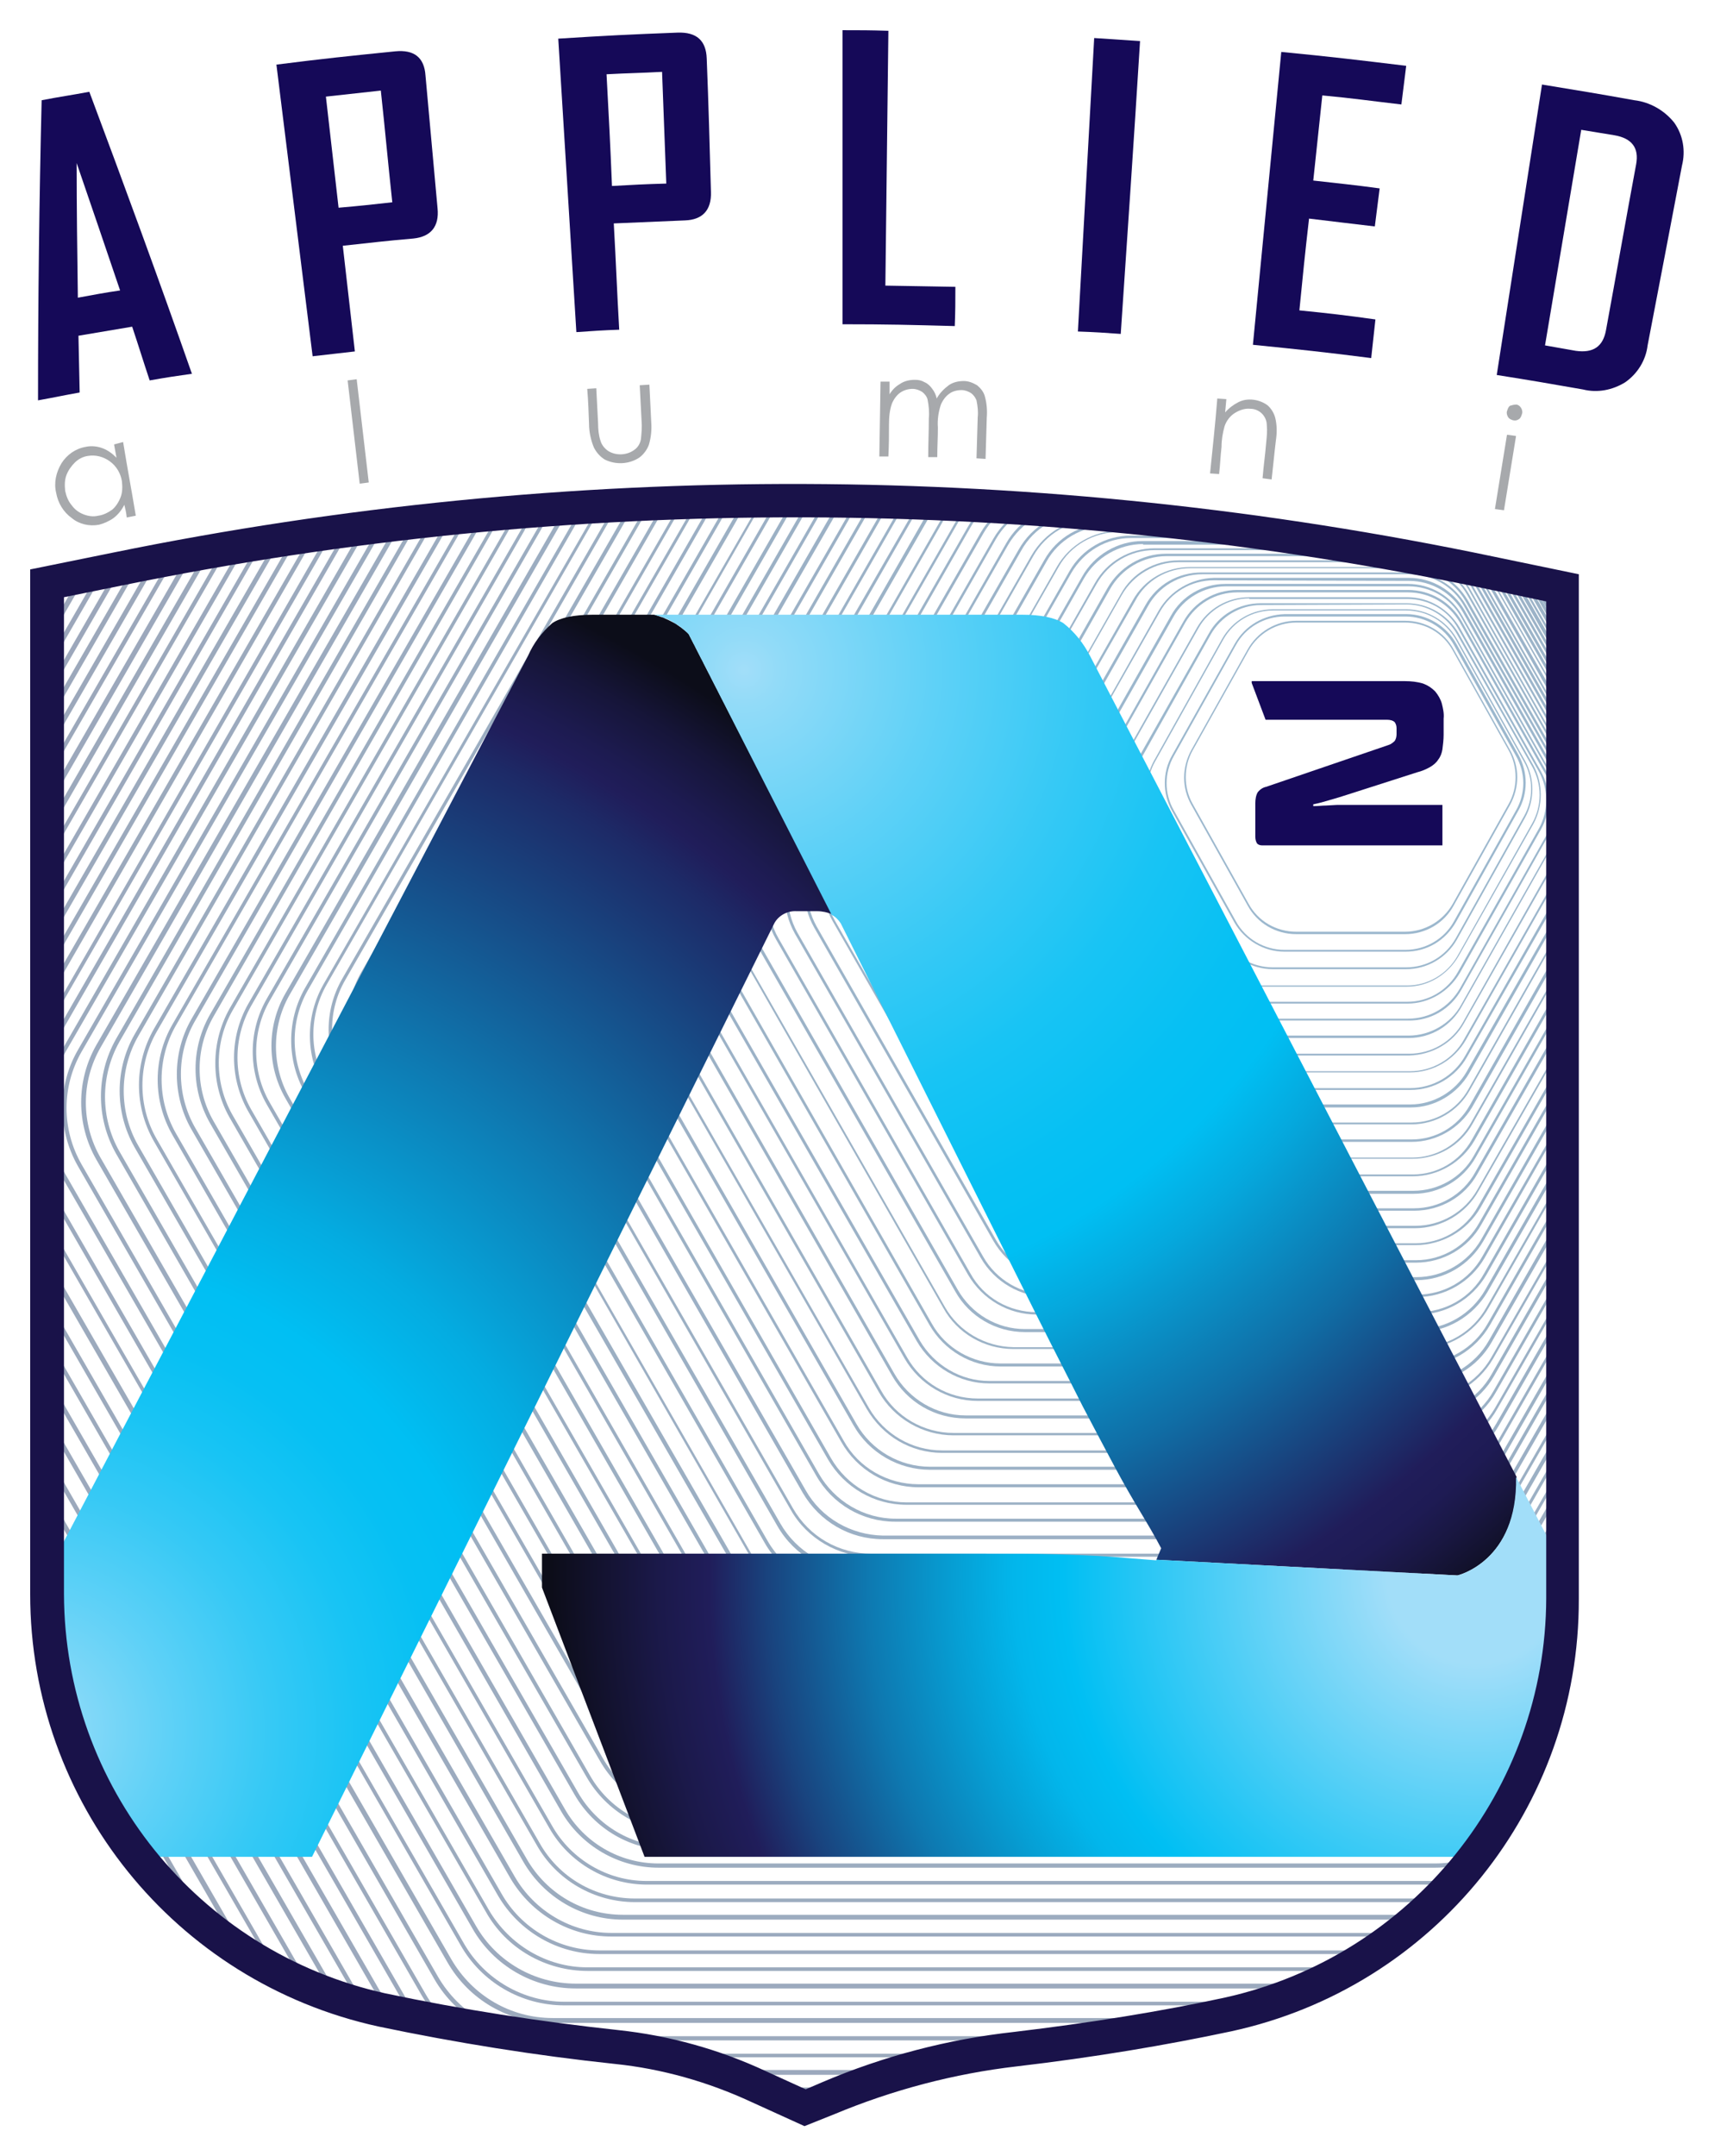<?xml version="1.0" encoding="utf-8"?>
<!-- Generator: Adobe Illustrator 26.4.1, SVG Export Plug-In . SVG Version: 6.00 Build 0)  -->
<svg version="1.1" id="Layer_1" xmlns="http://www.w3.org/2000/svg" xmlns:xlink="http://www.w3.org/1999/xlink" x="0px" y="0px"
	 viewBox="0 0 284 357.1" style="enable-background:new 0 0 284 357.1;" xml:space="preserve">
<style type="text/css">
	.st0{opacity:0.39;}
	.st1{clip-path:url(#SVGID_00000142889263739381158320000002498241732714024342_);}
	.st2{fill:#004881;}
	.st3{fill:#004880;}
	.st4{fill:#00477F;}
	.st5{fill:#00467E;}
	.st6{fill:#00457D;}
	.st7{fill:#00447C;}
	.st8{fill:#00447B;}
	.st9{fill:#00437A;}
	.st10{fill:#004279;}
	.st11{fill:#004178;}
	.st12{fill:#004077;}
	.st13{fill:#004076;}
	.st14{fill:#003F76;}
	.st15{fill:#003F75;}
	.st16{fill:#003E74;}
	.st17{fill:#003D73;}
	.st18{fill:#003C72;}
	.st19{fill:#003C71;}
	.st20{fill:#003B71;}
	.st21{fill:#003B70;}
	.st22{fill:#003A6F;}
	.st23{fill:#00396F;}
	.st24{fill:#00396E;}
	.st25{fill:#00386D;}
	.st26{fill:#00376C;}
	.st27{fill:#00376B;}
	.st28{fill:#00366B;}
	.st29{fill:#00366A;}
	.st30{fill:#003569;}
	.st31{fill:#003469;}
	.st32{fill:#003468;}
	.st33{fill:#003367;}
	.st34{fill:#003266;}
	.st35{fill:#003265;}
	.st36{fill:#003165;}
	.st37{fill:#003064;}
	.st38{fill:#003063;}
	.st39{fill:#002F63;}
	.st40{fill:#002F62;}
	.st41{fill:#002E61;}
	.st42{fill:#002D60;}
	.st43{fill:#002C5F;}
	.st44{fill:#002B5E;}
	.st45{fill:#002A5D;}
	.st46{fill:#002A5C;}
	.st47{fill:#00295C;}
	.st48{fill:#00285B;}
	.st49{fill:#00285A;}
	.st50{fill:#00275A;}
	.st51{fill:#002759;}
	.st52{fill:#002658;}
	.st53{fill:#002558;}
	.st54{fill:#002557;}
	.st55{fill:#002456;}
	.st56{fill:#002355;}
	.st57{fill:#002254;}
	.st58{fill:#002153;}
	.st59{fill:#002152;}
	.st60{fill:#002052;}
	.st61{fill:#001F51;}
	.st62{fill:#001F50;}
	.st63{fill:#001E50;}
	.st64{fill:#001D4F;}
	.st65{fill:#001C4E;}
	.st66{fill:#001B4D;}
	.st67{fill:#001A4C;}
	.st68{fill:#00194B;}
	.st69{fill:#00184B;}
	.st70{fill:#00184A;}
	.st71{fill:#001749;}
	.st72{fill:#001648;}
	.st73{fill:#001548;}
	.st74{fill:#001547;}
	.st75{fill:#001446;}
	.st76{fill:#001346;}
	.st77{fill:#001245;}
	.st78{fill:#001144;}
	.st79{fill:#001044;}
	.st80{fill:#000F43;}
	.st81{fill:#000E42;}
	.st82{fill:#000D42;}
	.st83{fill:#000C41;}
	.st84{fill:#000B40;}
	.st85{fill:#000A3F;}
	.st86{fill:#00093F;}
	.st87{fill:#00083E;}
	.st88{fill:#00073D;}
	.st89{fill:#00053D;}
	.st90{clip-path:url(#SVGID_00000044140357315254358860000004663906426857683089_);}
	.st91{fill:url(#SVGID_00000012442272549041301480000018433850571220663976_);}
	.st92{fill:url(#SVGID_00000109019487028155756700000003304493099646087054_);}
	.st93{fill:url(#SVGID_00000113325527230657429200000005192553507815033246_);}
	.st94{fill:#191249;}
	.st95{fill:#150958;}
	.st96{fill:#A7A9AC;}
</style>
<g>
	<g class="st0">
		<g>
			<defs>
				<path id="SVGID_1_" d="M258.8,97.4v167.4c0,33.1-23,61.8-55.4,68.9c-10,2.2-21.6,4.1-35.2,5.7c-10.7,1.2-21.1,4-31,8.1l-3.9,1.7
					l-7.7-3.5c-7.4-3.4-15.4-5.7-23.5-6.6c-13.1-1.4-26.1-3.4-39-6.1c-32.4-7.1-55.4-35.7-55.4-68.9V96.7l11.6-2.4
					C94.5,79.1,172,79.3,247.1,95L258.8,97.4z"/>
			</defs>
			<clipPath id="SVGID_00000162354603872289773080000017840119666118553000_">
				<use xlink:href="#SVGID_1_"  style="overflow:visible;"/>
			</clipPath>
			<g style="clip-path:url(#SVGID_00000162354603872289773080000017840119666118553000_);">
				<path class="st2" d="M232.8,154.7h-18c-3.4,0-6.5-1.8-8.1-4.8l-9.3-16.6c-1.6-2.8-1.6-6.2,0-9.1l9.3-16.6
					c1.6-2.9,4.7-4.8,8.1-4.8h18c3.4,0,6.5,1.8,8.1,4.8l9.3,16.6c1.6,2.8,1.6,6.2,0,9.1l-9.3,16.6
					C239.3,152.9,236.2,154.7,232.8,154.7z M214.8,103.1c-3.3,0-6.3,1.8-7.9,4.6l-9.3,16.6c-1.5,2.7-1.5,6.1,0,8.8l9.3,16.6
					c1.6,2.9,4.6,4.6,7.9,4.6h18c3.3,0,6.3-1.8,7.9-4.6l9.3-16.6c1.5-2.7,1.5-6.1,0-8.8l-9.3-16.6c-1.6-2.9-4.6-4.6-7.9-4.6
					L214.8,103.1z"/>
				<path class="st3" d="M232.9,157.6h-20.1c-3.4,0-6.6-1.9-8.3-4.9l-10.3-18.4c-1.6-2.9-1.6-6.4,0-9.2l10.4-18.5
					c1.7-3,4.8-4.8,8.3-4.9H233c3.4,0,6.6,1.9,8.3,4.9l10.3,18.4c1.6,2.9,1.6,6.4,0,9.2l-10.3,18.4
					C239.5,155.8,236.4,157.6,232.9,157.6z M212.8,102.1c-3.3,0-6.4,1.8-8,4.7l-10.3,18.4c-1.6,2.8-1.6,6.2,0,9l10.3,18.4
					c1.6,2.9,4.7,4.7,8,4.7h20.1c3.3,0,6.4-1.8,8-4.7l10.3-18.4c1.6-2.8,1.6-6.2,0-9l-10.3-18.4c-1.6-2.9-4.7-4.7-8-4.7L212.8,102.1
					z"/>
				<path class="st4" d="M233,160.5h-22.1c-3.5,0-6.7-1.9-8.4-4.9l-11.3-20.2c-1.6-2.9-1.6-6.5,0-9.4l11.3-20.2
					c1.7-3,4.9-4.9,8.4-4.9H233c3.5,0,6.7,1.9,8.4,4.9l11.3,20.2c1.6,2.9,1.6,6.5,0,9.4l-11.3,20.2
					C239.7,158.6,236.5,160.5,233,160.5z M210.9,101.1c-3.4,0-6.5,1.8-8.2,4.8l-11.3,20.2c-1.6,2.8-1.6,6.3,0,9.1l11.3,20.2
					c1.7,3,4.8,4.8,8.2,4.8H233c3.4,0,6.5-1.8,8.2-4.8l11.3-20.2c1.6-2.8,1.6-6.3,0-9.1l-11.3-20.2c-1.7-3-4.8-4.8-8.2-4.8
					L210.9,101.1z"/>
				<path class="st4" d="M233.1,163.4h-24.2c-3.5,0-6.8-1.9-8.6-5l-12.4-22c-1.6-3-1.6-6.6,0-9.6l12.4-21.9c1.7-3.1,5-5,8.6-5h24.2
					c3.5,0,6.8,1.9,8.6,5l12.4,21.9c1.6,3,1.6,6.6,0,9.6l-12.4,21.9C239.9,161.4,236.7,163.4,233.1,163.4z M208.9,100.2
					c-3.4,0-6.6,1.9-8.3,4.9L188.3,127c-1.6,2.9-1.6,6.4,0,9.3l12.4,22c1.7,3,4.9,4.9,8.3,4.9h24.2c3.4,0,6.6-1.9,8.3-4.9l12.4-22
					c1.6-2.9,1.6-6.4,0-9.3L241.4,105c-1.7-3-4.9-4.9-8.3-4.9L208.9,100.2z"/>
				<path class="st5" d="M233.2,166.2H207c-3.6,0-6.9-2-8.7-5.1l-13.4-23.7c-1.7-3-1.7-6.7,0-9.7l13.4-23.7c1.8-3.2,5.1-5.1,8.7-5.1
					h26.2c3.6,0,6.9,2,8.7,5.1l13.4,23.7c1.7,3,1.7,6.7,0,9.7l-13.4,23.7C240.1,164.2,236.8,166.2,233.2,166.2z M207,99.1
					c-3.5,0-6.7,1.9-8.4,4.9l-13.4,23.7c-1.6,2.9-1.6,6.5,0,9.5l13.4,23.7c1.7,3.1,4.9,4.9,8.4,5h26.2c3.5,0,6.7-1.9,8.4-5
					l13.4-23.7c1.6-2.9,1.6-6.5,0-9.4l-13.4-23.7c-1.7-3.1-4.9-4.9-8.4-4.9H207z"/>
				<path class="st6" d="M233.3,169H205c-3.7,0-7.1-2-8.9-5.2l-14.4-25.5c-1.7-3.1-1.7-6.8,0-9.9l14.4-25.5c1.8-3.2,5.2-5.2,8.9-5.2
					h28.3c3.7,0,7.1,2,8.9,5.2l14.4,25.5c1.7,3.1,1.7,6.8,0,9.9l-14.4,25.5C240.4,167.1,237,169.1,233.3,169z M205,98.1
					c-3.6,0-6.8,1.9-8.6,5L182,128.6c-1.7,3-1.7,6.6,0,9.6l14.4,25.5c1.7,3.1,5,5,8.6,5h28.3c3.6,0,6.8-1.9,8.6-5l14.4-25.5
					c1.7-3,1.7-6.6,0-9.6l-14.4-25.5c-1.8-3.1-5-5-8.6-5L205,98.1z"/>
				<path class="st6" d="M233.4,171.9h-30.3c-3.7,0-7.2-2-9-5.3l-15.5-27.3c-1.7-3.1-1.7-7,0-10.1L194,102c1.8-3.3,5.3-5.3,9-5.3
					h30.3c3.7,0,7.2,2,9,5.3l15.4,27.2c1.8,3.1,1.8,7,0,10.1l-15.4,27.2C240.5,169.9,237.1,171.9,233.4,171.9z M203.1,97.1
					c-3.6,0-7,2-8.7,5.1l-15.4,27.2c-1.7,3-1.7,6.7,0,9.8l15.4,27.2c1.8,3.2,5.1,5.1,8.7,5.1h30.3c3.6,0,7-2,8.7-5.1l15.4-27.2
					c1.7-3,1.7-6.7,0-9.8l-15.4-27.2c-1.8-3.2-5.1-5.1-8.7-5.1L203.1,97.1z"/>
				<path class="st7" d="M233.5,174.8h-32.4c-3.8,0-7.3-2.1-9.1-5.4l-16.4-29c-1.8-3.2-1.8-7.1,0-10.3l16.4-29
					c1.9-3.3,5.4-5.3,9.1-5.4h32.4c3.8,0,7.3,2.1,9.2,5.4l16.4,29c1.8,3.2,1.8,7.1,0,10.3l-16.5,29
					C240.8,172.7,237.3,174.7,233.5,174.8z M201.1,96.1c-3.7,0-7.1,2-8.9,5.2l-16.5,29c-1.7,3.1-1.7,6.9,0,10l16.5,29
					c1.8,3.2,5.2,5.2,8.9,5.2h32.4c3.7,0,7.1-2,8.9-5.2l16.4-29c1.7-3.1,1.7-6.9,0-9.9l-16.4-29c-1.8-3.2-5.2-5.2-8.9-5.2
					L201.1,96.1z"/>
				<path class="st8" d="M233.6,177.6h-34.5c-3.9,0-7.4-2.1-9.3-5.4l-17.5-30.8c-1.8-3.2-1.8-7.2,0-10.4l17.5-30.8
					c1.9-3.4,5.4-5.4,9.3-5.4h34.5c3.9,0,7.4,2.1,9.3,5.4l17.5,30.8c1.8,3.2,1.8,7.2,0,10.4l-17.5,30.8
					C241,175.5,237.5,177.6,233.6,177.6z M199.2,95.1c-3.7,0-7.2,2-9,5.3l-17.5,30.8c-1.8,3.1-1.8,7,0,10.1l17.5,30.8
					c1.8,3.3,5.3,5.3,9,5.3h34.4c3.7,0,7.2-2,9-5.3l17.5-30.8c1.8-3.1,1.8-7,0-10.1l-17.5-30.8c-1.8-3.3-5.3-5.3-9-5.3L199.2,95.1z"
					/>
				<path class="st9" d="M233.7,180.5h-36.5c-3.9,0-7.5-2.1-9.5-5.5l-18.5-32.5c-1.8-3.3-1.8-7.3,0-10.6l18.5-32.5
					c1.9-3.4,5.5-5.5,9.5-5.5h36.5c3.9,0,7.5,2.1,9.5,5.5l18.5,32.5c1.8,3.3,1.8,7.3,0,10.6L243.1,175
					C241.2,178.4,237.6,180.5,233.7,180.5z M197.2,94.1c-3.8,0-7.3,2-9.1,5.4L169.5,132c-1.8,3.2-1.8,7.1,0,10.3l18.5,32.5
					c1.9,3.3,5.4,5.3,9.1,5.4h36.5c3.8,0,7.3-2,9.2-5.4l18.5-32.5c1.8-3.2,1.8-7.1,0-10.3l-18.5-32.5c-1.9-3.3-5.4-5.3-9.2-5.4
					L197.2,94.1z"/>
				<path class="st9" d="M233.8,183.4h-38.5c-4,0-7.6-2.1-9.6-5.6l-19.5-34.3c-1.9-3.4-1.9-7.4,0-10.8l19.5-34.3
					c1.9-3.5,5.6-5.6,9.6-5.6h38.5c4,0,7.6,2.1,9.6,5.6l19.5,34.3c1.9,3.4,1.9,7.4,0,10.8l-19.5,34.3
					C241.4,181.2,237.7,183.4,233.8,183.4z M195.2,93.1c-3.8,0-7.4,2.1-9.3,5.4l-19.5,34.3c-1.8,3.2-1.8,7.2,0,10.4l19.5,34.3
					c1.9,3.4,5.4,5.4,9.3,5.4h38.5c3.8,0,7.4-2.1,9.3-5.4l19.6-34.3c1.8-3.2,1.8-7.2,0-10.4l-19.5-34.3c-1.9-3.4-5.4-5.4-9.3-5.4
					L195.2,93.1z"/>
				<path class="st10" d="M233.9,186.2h-40.6c-4,0-7.8-2.2-9.7-5.7L163,144.5c-1.9-3.4-1.9-7.6,0-11l20.5-36.1
					c2-3.5,5.7-5.7,9.7-5.7h40.6c4,0,7.8,2.2,9.7,5.7l20.5,36.1c1.9,3.4,1.9,7.6,0,11l-20.5,36.1C241.6,184,237.9,186.2,233.9,186.2
					z M193.3,92.1c-3.9,0-7.5,2.1-9.4,5.5l-20.5,36.1c-1.8,3.3-1.8,7.3,0,10.6l20.5,36.1c1.9,3.4,5.5,5.5,9.4,5.5h40.6
					c3.9,0,7.5-2.1,9.4-5.5l20.5-36.1c1.8-3.3,1.8-7.3,0-10.6l-20.5-36.1c-1.9-3.4-5.5-5.5-9.4-5.5L193.3,92.1z"/>
				<path class="st11" d="M233.9,189.1h-42.6c-4.1,0-7.9-2.2-9.9-5.8l-21.5-37.8c-1.9-3.5-1.9-7.7,0-11.1l21.5-37.8
					c2-3.6,5.8-5.8,9.9-5.8h42.6c4.1,0,7.9,2.2,9.9,5.8l21.6,37.9c1.9,3.5,1.9,7.7,0,11.1l-21.5,37.8
					C241.8,186.9,238,189.1,233.9,189.1z M191.3,91.1c-4,0-7.6,2.1-9.6,5.6l-21.6,37.8c-1.9,3.4-1.9,7.4,0,10.8l21.6,37.8
					c1.9,3.5,5.6,5.6,9.6,5.6h42.6c4,0,7.6-2.1,9.6-5.6l21.5-37.8c1.9-3.3,1.9-7.4,0-10.8l-21.5-37.8c-1.9-3.5-5.6-5.6-9.6-5.6
					L191.3,91.1z"/>
				<path class="st11" d="M234,191.9h-44.7c-4.1,0-8-2.3-10-5.9l-22.6-39.6c-2-3.5-2-7.8,0-11.3l22.6-39.6c2-3.6,5.9-5.9,10-5.9H234
					c4.1,0,8,2.3,10,5.9l22.6,39.6c2,3.5,2,7.8,0,11.3L244,186.1C242,189.7,238.2,191.9,234,191.9z M189.4,90.1
					c-4,0-7.8,2.2-9.8,5.7l-22.5,39.6c-1.9,3.4-1.9,7.5,0,11l22.5,39.6c2,3.5,5.7,5.7,9.7,5.7H234c4,0,7.7-2.2,9.7-5.7l22.6-39.6
					c1.9-3.4,1.9-7.5,0-10.9l-22.5-39.6c-2-3.5-5.7-5.7-9.7-5.7H189.4z"/>
				<path class="st12" d="M234.1,194.8h-46.7c-4.2,0-8.1-2.3-10.2-5.9l-23.6-41.4c-2-3.6-2-7.9,0-11.5l23.6-41.4
					c2.1-3.7,6-5.9,10.2-5.9h46.7c4.2,0,8.1,2.3,10.2,5.9l23.6,41.4c2,3.6,2,7.9,0,11.5l-23.6,41.4
					C242.2,192.5,238.3,194.8,234.1,194.8z M187.4,89.1c-4.1,0-7.8,2.2-9.9,5.8l-23.6,41.3c-1.9,3.5-1.9,7.7,0,11.1l23.6,41.4
					c2,3.6,5.8,5.8,9.9,5.8h46.7c4.1,0,7.8-2.2,9.8-5.8l23.6-41.4c1.9-3.5,1.9-7.7,0-11.1L244,94.9c-2-3.6-5.8-5.8-9.8-5.8
					L187.4,89.1z"/>
				<path class="st13" d="M234.2,197.7h-48.8c-4.3,0-8.2-2.3-10.3-6l-24.6-43.1c-2-3.6-2-8,0-11.6l24.6-43.1c2.1-3.7,6.1-6,10.3-6
					h48.8c4.3,0,8.2,2.3,10.3,6l24.6,43.1c2,3.6,2,8,0,11.6l-24.6,43.1C242.4,195.4,238.5,197.7,234.2,197.7z M185.4,88.1
					c-4.1,0-8,2.2-10,5.8L150.8,137c-2,3.5-2,7.8,0,11.3l24.6,43.1c2,3.6,5.9,5.8,10,5.8h48.8c4.1,0,8-2.2,10-5.8l24.6-43.1
					c2-3.5,2-7.8,0-11.3L244.2,94c-2-3.6-5.9-5.8-10-5.8L185.4,88.1z"/>
				<path class="st14" d="M234.3,200.5h-50.8c-4.3,0-8.4-2.4-10.5-6.2l-25.6-44.9c-2.1-3.7-2.1-8.2,0-11.8L173,92.8
					c2.1-3.8,6.1-6.1,10.5-6.1h50.8c4.3,0,8.3,2.3,10.5,6.1l25.7,44.9c2.1,3.7,2.1,8.2,0,11.8l-25.7,44.9
					C242.7,198.2,238.7,200.5,234.3,200.5z M183.5,87.1c-4.2,0-8.1,2.3-10.1,5.9l-25.6,44.9c-2,3.6-2,7.9,0,11.4l25.6,44.9
					c2.1,3.6,5.9,5.9,10.1,5.9h50.8c4.2,0,8.1-2.3,10.1-5.9l25.6-44.8c2-3.6,2-7.9,0-11.4L244.4,93c-2.1-3.7-5.9-5.9-10.1-5.9
					L183.5,87.1z"/>
				<path class="st15" d="M234.4,203.4h-52.9c-4.4,0-8.5-2.4-10.6-6.2l-26.7-46.6c-2.1-3.7-2.1-8.3,0-12l26.7-46.6
					c2.2-3.8,6.2-6.2,10.6-6.2h52.9c4.4,0,8.5,2.4,10.6,6.2l26.7,46.6c2.1,3.7,2.1,8.3,0,12L245,197.2
					C242.9,201,238.8,203.4,234.4,203.4z M181.5,86.1c-4.3,0-8.2,2.3-10.3,6l-26.6,46.7c-2,3.6-2,8,0,11.6l26.7,46.6
					c2.1,3.7,6,6,10.3,6h52.9c4.3,0,8.2-2.3,10.3-6l26.7-46.6c2-3.6,2-8,0-11.6l-26.7-46.7c-2.1-3.7-6-6-10.3-6L181.5,86.1z"/>
				<path class="st16" d="M234.5,206.2h-54.9c-4.5,0-8.6-2.4-10.8-6.3l-27.7-48.4c-2.1-3.8-2.1-8.4,0-12.2L168.8,91
					c2.2-3.9,6.3-6.3,10.8-6.3h54.9c4.5,0,8.6,2.4,10.8,6.3l27.7,48.4c2.1,3.8,2.1,8.4,0,12.2L245.3,200
					C243.1,203.8,239,206.2,234.5,206.2z M179.6,85.1c-4.3,0-8.3,2.3-10.4,6.1l-27.7,48.4c-2.1,3.7-2.1,8.1,0,11.8l27.7,48.4
					c2.1,3.7,6.1,6.1,10.4,6.1h54.9c4.3,0,8.3-2.3,10.4-6.1l27.7-48.4c2.1-3.7,2.1-8.1,0-11.8l-27.7-48.4c-2.1-3.7-6.1-6.1-10.4-6.1
					L179.6,85.1z"/>
				<path class="st17" d="M234.6,209.1h-57c-4.5,0-8.7-2.4-10.9-6.4L138,152.6c-2.2-3.8-2.2-8.5,0-12.3L166.7,90
					c2.2-3.9,6.4-6.4,10.9-6.4h57c4.5,0,8.7,2.4,10.9,6.4l28.7,50.2c2.2,3.8,2.2,8.5,0,12.3l-28.7,50.2
					C243.3,206.7,239.1,209.1,234.6,209.1z M177.6,84.1c-4.4,0-8.4,2.4-10.6,6.2l-28.7,50.2c-2.1,3.7-2.1,8.2,0,11.9l28.7,50.2
					c2.2,3.8,6.2,6.1,10.6,6.1h57c4.4,0,8.4-2.4,10.5-6.2l28.7-50.2c2.1-3.7,2.1-8.2,0-11.9l-28.7-50.2c-2.1-3.8-6.2-6.2-10.5-6.2
					L177.6,84.1z"/>
				<path class="st17" d="M234.7,212h-59c-4.6,0-8.8-2.5-11.1-6.5l-29.7-51.9c-2.2-3.9-2.2-8.6,0-12.5l29.7-51.9
					c2.3-4,6.5-6.4,11.1-6.4h59c4.6,0,8.8,2.5,11.1,6.4l29.7,51.9c2.2,3.9,2.2,8.6,0,12.5l-29.7,51.9
					C243.5,209.5,239.3,212,234.7,212z M175.7,83.1c-4.4,0-8.5,2.4-10.7,6.2l-29.7,52c-2.1,3.8-2.1,8.3,0,12.1l29.7,51.9
					c2.2,3.9,6.3,6.2,10.7,6.2h59c4.4,0,8.5-2.4,10.7-6.2l29.7-52c2.1-3.8,2.1-8.3,0-12.1l-29.7-51.9c-2.2-3.9-6.3-6.2-10.7-6.2
					L175.7,83.1z"/>
				<path class="st18" d="M234.8,214.8h-61.1c-4.6,0-8.9-2.5-11.2-6.5l-30.8-53.7c-2.2-3.9-2.2-8.7,0-12.7l30.8-53.7
					c2.3-4,6.6-6.5,11.2-6.5h61.1c4.6,0,8.9,2.5,11.2,6.5l30.7,53.7c2.2,3.9,2.2,8.8,0,12.7L246,208.3
					C243.7,212.3,239.4,214.8,234.8,214.8z M173.7,82.1c-4.5,0-8.6,2.4-10.8,6.3l-30.8,53.7c-2.1,3.8-2.1,8.5,0,12.3l30.8,53.7
					c2.2,3.9,6.4,6.3,10.8,6.3h61.1c4.5,0,8.6-2.4,10.8-6.3l30.8-53.7c2.1-3.8,2.1-8.5,0-12.3l-30.8-53.7c-2.2-3.9-6.4-6.3-10.8-6.3
					L173.7,82.1z"/>
				<path class="st19" d="M234.9,217.7h-63.1c-4.7,0-9-2.5-11.4-6.6l-31.8-55.5c-2.3-4-2.3-8.9,0-12.9l31.8-55.5
					c2.3-4.1,6.7-6.6,11.4-6.6h63.1c4.7,0,9,2.5,11.4,6.6l31.8,55.5c2.3,4,2.3,8.9,0,12.9l-31.8,55.5
					C243.9,215.2,239.6,217.7,234.9,217.7z M171.7,81.1c-4.6,0-8.8,2.4-11,6.4L129,143c-2.2,3.9-2.2,8.6,0,12.4l31.8,55.5
					c2.2,4,6.4,6.4,11,6.4h63.1c4.6,0,8.8-2.4,11-6.4l31.7-55.5c2.2-3.9,2.2-8.6,0-12.4l-31.8-55.5c-2.2-4-6.4-6.4-11-6.4
					L171.7,81.1z"/>
				<path class="st20" d="M235,220.6h-65.2c-4.8,0-9.2-2.6-11.5-6.7l-32.8-57.2c-2.3-4-2.3-9,0-13l32.8-57.2
					c2.4-4.1,6.7-6.7,11.5-6.7H235c4.8,0,9.1,2.6,11.5,6.7l32.8,57.2c2.3,4,2.3,9,0,13l-32.8,57.2C244.1,218,239.7,220.6,235,220.6z
					 M169.8,80.1c-4.6,0-8.9,2.5-11.1,6.5l-32.8,57.2c-2.2,3.9-2.2,8.7,0,12.6l32.8,57.2c2.3,4,6.5,6.5,11.1,6.5H235
					c4.6,0,8.8-2.5,11.1-6.5l32.8-57.3c2.2-3.9,2.2-8.7,0-12.6l-32.8-57.2c-2.3-4-6.5-6.5-11.1-6.5L169.8,80.1z"/>
				<path class="st21" d="M235.1,223.4h-67.2c-4.8,0-9.3-2.6-11.6-6.8l-33.8-59c-2.3-4.1-2.3-9.1,0-13.2l33.8-59
					c2.4-4.2,6.8-6.8,11.6-6.8h67.2c4.8,0,9.3,2.6,11.6,6.7l33.8,59c2.3,4.1,2.3,9.1,0,13.2l-33.8,59
					C244.3,220.8,239.9,223.4,235.1,223.4z M167.8,79.1c-4.6,0-8.9,2.5-11.2,6.6l-33.8,59c-2.2,4-2.2,8.8,0,12.8l33.8,59
					c2.3,4,6.6,6.5,11.3,6.6h67.2c4.6,0,8.9-2.5,11.2-6.6l33.8-59c2.2-4,2.2-8.8,0-12.8l-33.8-59c-2.3-4-6.6-6.6-11.3-6.6
					L167.8,79.1z"/>
				<path class="st22" d="M235.1,226.3h-69.3c-4.9,0-9.4-2.7-11.8-6.9l-34.8-60.8c-2.3-4.2-2.3-9.2,0-13.4l34.8-60.8
					c2.4-4.2,6.9-6.9,11.8-6.9h69.3c4.9,0,9.4,2.6,11.8,6.9l34.8,60.8c2.3,4.2,2.3,9.2,0,13.4l-34.8,60.8
					C244.5,223.6,240,226.3,235.1,226.3z M165.9,78.1c-4.7,0-9.1,2.5-11.4,6.6l-34.9,60.8c-2.3,4-2.3,8.9,0,12.9l34.8,60.8
					c2.3,4.1,6.7,6.6,11.4,6.6h69.3c4.7,0,9.1-2.5,11.4-6.6l34.8-60.8c2.3-4,2.3-8.9,0-12.9l-34.8-60.8c-2.3-4.1-6.7-6.6-11.4-6.6
					L165.9,78.1z"/>
				<path class="st23" d="M235.2,229.1h-71.3c-4.9,0-9.5-2.7-12-7l-35.9-62.5c-2.4-4.2-2.4-9.3,0-13.5L152,83.6
					c2.4-4.3,7-6.9,11.9-6.9h71.3c5,0,9.6,2.7,12,7l35.9,62.5c2.4,4.2,2.4,9.3,0,13.5l-35.9,62.5
					C244.8,226.5,240.2,229.2,235.2,229.1z M163.9,77.1c-4.8,0-9.2,2.6-11.5,6.7l-35.9,62.6c-2.3,4.1-2.3,9,0,13.1l35.9,62.5
					c2.4,4.1,6.8,6.7,11.5,6.7h71.3c4.8,0,9.2-2.6,11.5-6.7l35.8-62.6c2.3-4.1,2.3-9,0-13l-35.9-62.5c-2.4-4.1-6.8-6.7-11.5-6.7
					L163.9,77.1z"/>
				<path class="st24" d="M235.3,232H162c-5,0-9.6-2.7-12.1-7L113,160.7c-2.4-4.3-2.4-9.5,0-13.7l36.9-64.3c2.5-4.3,7.1-7,12.1-7
					h73.4c5,0,9.6,2.7,12.1,7l36.9,64.3c2.4,4.3,2.4,9.5,0,13.7L247.4,225C244.9,229.3,240.3,232,235.3,232z M162,76.1
					c-4.8,0-9.3,2.6-11.7,6.8l-36.9,64.3c-2.3,4.1-2.3,9.1,0,13.3l36.9,64.3c2.4,4.2,6.8,6.8,11.7,6.8h73.4c4.8,0,9.3-2.6,11.7-6.8
					l36.9-64.3c2.3-4.1,2.3-9.1,0-13.3L247,82.9c-2.4-4.2-6.8-6.8-11.7-6.8L162,76.1z"/>
				<path class="st25" d="M235.4,234.9H160c-5.1,0-9.7-2.7-12.2-7.1l-37.9-66.1c-2.4-4.3-2.4-9.6,0-13.9l37.9-66.1
					c2.5-4.4,7.2-7.1,12.2-7.1h75.4c5.1,0,9.7,2.7,12.2,7.1l37.9,66.1c2.4,4.3,2.4,9.6,0,13.9l-37.9,66.1
					C245.2,232.1,240.5,234.9,235.4,234.9z M160,75.1c-4.9,0-9.4,2.6-11.8,6.9L110.3,148c-2.4,4.2-2.4,9.3,0,13.4l37.9,66.1
					c2.4,4.2,6.9,6.9,11.8,6.9h75.4c4.9,0,9.4-2.6,11.8-6.9l37.9-66.1c2.4-4.2,2.4-9.3,0-13.4l-37.9-66.1c-2.4-4.3-6.9-6.9-11.8-6.9
					L160,75.1z"/>
				<path class="st25" d="M235.5,237.7H158c-5.1,0-9.9-2.8-12.4-7.2l-38.9-67.8c-2.5-4.4-2.5-9.7,0-14.1l38.9-67.8
					c2.5-4.5,7.3-7.2,12.4-7.2h77.5c5.1,0,9.8,2.8,12.4,7.2l38.9,67.8c2.5,4.4,2.5,9.7,0,14.1l-38.9,67.8
					C245.4,235,240.6,237.7,235.5,237.7z M158,74.1c-5,0-9.6,2.7-12,7l-38.9,67.8c-2.4,4.2-2.4,9.4,0,13.6l38.9,67.8
					c2.4,4.3,7,7,12,7h77.5c5,0,9.6-2.7,12-7l38.9-67.8c2.4-4.2,2.4-9.4,0-13.6l-38.9-67.8c-2.4-4.3-7-7-12-7H158z"/>
				<path class="st26" d="M235.6,240.6h-79.5c-5.2,0-9.9-2.8-12.5-7.3l-40-69.6c-2.5-4.4-2.5-9.8,0-14.2l40-69.6
					c2.6-4.5,7.3-7.3,12.5-7.3h79.5c5.2,0,10,2.8,12.5,7.3l40,69.6c2.5,4.4,2.5,9.8,0,14.2l-40,69.6
					C245.6,237.8,240.8,240.6,235.6,240.6z M156.1,73.1c-5,0-9.6,2.7-12.1,7.1l-40,69.6c-2.4,4.3-2.4,9.5,0,13.8l40,69.6
					c2.5,4.3,7.1,7,12.1,7h79.5c5,0,9.6-2.7,12.1-7l39.9-69.6c2.4-4.3,2.4-9.5,0-13.8l-39.9-69.6c-2.5-4.3-7.1-7-12.1-7.1H156.1z"/>
				<path class="st27" d="M235.7,243.4h-81.6c-5.2,0-10.1-2.8-12.7-7.4l-41-71.4c-2.5-4.5-2.5-9.9,0-14.4l41-71.4
					c2.6-4.6,7.4-7.4,12.7-7.4h81.6c5.2,0,10.1,2.8,12.7,7.4l41,71.4c2.5,4.5,2.5,9.9,0,14.4l-41,71.4
					C245.8,240.6,240.9,243.4,235.7,243.4z M154.1,72.1c-5.1,0-9.7,2.7-12.2,7.1l-41,71.3c-2.4,4.3-2.4,9.6,0,13.9l41,71.4
					c2.5,4.4,7.2,7.1,12.2,7.1h81.6c5.1,0,9.7-2.7,12.2-7.1l41-71.4c2.4-4.3,2.4-9.6,0-13.9l-41-71.3c-2.5-4.4-7.2-7.1-12.2-7.1
					L154.1,72.1z"/>
				<path class="st28" d="M235.8,246.3h-83.6c-5.3,0-10.2-2.9-12.8-7.5l-42-73.1c-2.6-4.5-2.6-10.1,0-14.6l42-73.1
					c2.6-4.6,7.5-7.5,12.8-7.5h83.6c5.3,0,10.2,2.9,12.8,7.5l42,73.1c2.6,4.5,2.6,10.1,0,14.6l-42,73.1
					C246,243.5,241.1,246.3,235.8,246.3z M152.2,71.1c-5.1,0-9.8,2.8-12.4,7.2l-42,73.1c-2.5,4.4-2.5,9.7,0,14.1l42,73.1
					c2.5,4.5,7.3,7.2,12.4,7.2h83.6c5.1,0,9.9-2.8,12.4-7.2l42-73.1c2.5-4.4,2.5-9.7,0-14.1l-42-73.1c-2.5-4.5-7.3-7.2-12.4-7.2
					L152.2,71.1z"/>
				<path class="st29" d="M235.9,249.2h-85.7c-5.4,0-10.3-2.9-13-7.5l-43-74.9c-2.6-4.6-2.6-10.2,0-14.8l43-74.9
					c2.7-4.7,7.6-7.5,13-7.5h85.7c5.4,0,10.3,2.9,13,7.5l43,74.9c2.6,4.6,2.6,10.2,0,14.8l-43,74.9
					C246.2,246.3,241.3,249.2,235.9,249.2z M150.2,70.1c-5.2,0-10,2.8-12.5,7.3l-43,74.9c-2.5,4.4-2.5,9.8,0,14.3l43,74.9
					c2.6,4.5,7.4,7.3,12.5,7.3h85.7c5.2,0,10-2.8,12.5-7.3l43-74.9c2.5-4.4,2.5-9.8,0-14.3l-43-74.9c-2.6-4.5-7.4-7.3-12.5-7.3
					L150.2,70.1z"/>
				<path class="st30" d="M236,252h-87.7c-5.4,0-10.4-2.9-13.1-7.7l-44-76.7c-2.6-4.6-2.6-10.3,0-14.9l44-76.6
					c2.7-4.7,7.7-7.6,13.1-7.6H236c5.4,0,10.4,2.9,13.1,7.6l44,76.6c2.6,4.6,2.6,10.3,0,14.9l-44,76.7
					C246.4,249.1,241.4,252,236,252z M148.3,69c-5.2,0-10.1,2.8-12.6,7.4l-44,76.7c-2.5,4.5-2.5,10,0,14.4l44,76.6
					c2.6,4.5,7.4,7.4,12.7,7.4H236c5.2,0,10-2.8,12.6-7.4l44-76.6c2.5-4.5,2.5-10,0-14.4l-44-76.6c-2.6-4.5-7.4-7.4-12.7-7.4
					L148.3,69z"/>
				<path class="st31" d="M236.1,254.9h-89.8c-5.5,0-10.5-2.9-13.3-7.7L88,168.8c-2.7-4.7-2.7-10.4,0-15.1L133,75.2
					c2.7-4.8,7.8-7.7,13.3-7.7h89.8c5.5,0,10.5,3,13.3,7.7l45.1,78.4c2.7,4.7,2.7,10.4,0,15.1l-45.1,78.4
					C246.6,251.9,241.6,254.9,236.1,254.9z M146.3,68c-5.3,0-10.2,2.9-12.8,7.4l-45.1,78.4c-2.6,4.5-2.6,10.1,0,14.6l45.1,78.4
					c2.6,4.6,7.5,7.4,12.8,7.5h89.8c5.3,0,10.2-2.8,12.8-7.5l45.1-78.4c2.6-4.5,2.6-10.1,0-14.6l-45.1-78.4
					c-2.6-4.6-7.5-7.4-12.8-7.4H146.3z"/>
				<path class="st32" d="M236.2,257.8h-91.8c-5.5,0-10.7-3-13.4-7.8l-46.1-80.2c-2.7-4.7-2.7-10.5,0-15.3l46.1-80.1
					c2.7-4.8,7.9-7.8,13.4-7.8h91.8c5.6,0,10.7,3,13.4,7.8l46.1,80.2c2.7,4.7,2.7,10.5,0,15.3L249.6,250
					C246.8,254.8,241.7,257.8,236.2,257.8z M144.3,67.1c-5.4,0-10.3,2.9-13,7.5l-46,80.2c-2.6,4.6-2.6,10.2,0,14.8l46.1,80.2
					c2.7,4.7,7.6,7.5,13,7.5h91.8c5.4,0,10.3-2.9,13-7.5l46.1-80.2c2.6-4.6,2.6-10.2,0-14.8l-46.1-80.2c-2.7-4.7-7.6-7.5-13-7.5
					L144.3,67.1z"/>
				<path class="st33" d="M236.3,260.6h-93.9c-5.6,0-10.8-3-13.6-7.9l-47.1-82c-2.7-4.8-2.7-10.7,0-15.5l47.1-82
					c2.8-4.9,8-7.9,13.6-7.9h93.9c5.6,0,10.8,3,13.6,7.9l47.1,82c2.7,4.8,2.7,10.7,0,15.5l-47.1,82
					C247,257.6,241.8,260.6,236.3,260.6z M142.4,66c-5.4,0-10.4,2.9-13.1,7.6l-47.1,81.9c-2.6,4.6-2.6,10.3,0,14.9l47.1,81.9
					c2.7,4.7,7.7,7.6,13.1,7.6h93.9c5.4,0,10.4-2.9,13.1-7.6l47.1-81.9c2.6-4.6,2.6-10.3,0-14.9l-47.1-81.9
					c-2.7-4.7-7.7-7.6-13.1-7.6L142.4,66z"/>
				<path class="st33" d="M236.3,263.5h-95.9c-5.7,0-10.9-3.1-13.7-8l-48.1-83.7c-2.7-4.8-2.7-10.8,0-15.6l48.1-83.7
					c2.8-4.9,8-8,13.7-8h95.9c5.7,0,10.9,3.1,13.7,8l48.1,83.7c2.7,4.8,2.7,10.8,0,15.6l-48.1,83.7
					C247.2,260.4,242,263.5,236.3,263.5z M140.4,65c-5.5,0-10.5,2.9-13.2,7.7l-48.1,83.7c-2.6,4.7-2.6,10.4,0,15.1l48.1,83.7
					c2.7,4.7,7.8,7.7,13.2,7.7h95.9c5.5,0,10.5-2.9,13.3-7.7l48.1-83.7c2.7-4.7,2.7-10.4,0-15.1l-48.1-83.7
					c-2.7-4.7-7.8-7.7-13.2-7.7H140.4z"/>
				<path class="st34" d="M236.4,266.4h-98c-5.7,0-11-3.1-13.8-8.1l-49.1-85.5c-2.8-4.9-2.8-10.9,0-15.8l49.1-85.5
					c2.9-4.9,8.1-8,13.9-8h98c5.7,0,11,3.1,13.8,8l49.2,85.5c2.8,4.9,2.8,10.9,0,15.8l-49.2,85.5
					C247.5,263.3,242.2,266.4,236.4,266.4z M138.4,64.1c-5.5,0-10.6,3-13.4,7.8l-49.1,85.5c-2.7,4.7-2.7,10.5,0,15.3l49.1,85.5
					c2.7,4.8,7.8,7.8,13.4,7.8h98c5.5,0,10.6-3,13.4-7.8l49.2-85.5c2.7-4.7,2.7-10.5,0-15.2l-49.2-85.5c-2.7-4.8-7.8-7.8-13.4-7.8
					H138.4z"/>
				<path class="st35" d="M236.5,269.2h-100c-5.8,0-11.1-3.1-14-8.1l-50.2-87.2c-2.8-5-2.8-11,0-16l50.2-87.2c2.9-5,8.2-8.1,14-8.1
					h100c5.8,0,11.1,3.1,14,8.1l50.2,87.2c2.8,5,2.8,11,0,16l-50.2,87.2C247.7,266.1,242.3,269.2,236.5,269.2z M136.5,63
					c-5.6,0-10.7,3-13.5,7.8l-50.2,87.2c-2.7,4.8-2.7,10.6,0,15.4l50.2,87.2c2.8,4.9,7.9,7.8,13.5,7.9h100c5.6,0,10.7-3,13.5-7.9
					l50.2-87.2c2.7-4.8,2.7-10.6,0-15.4l-50.2-87.2c-2.8-4.9-7.9-7.8-13.5-7.9L136.5,63z"/>
				<path class="st36" d="M236.6,272.1h-102c-5.8,0-11.2-3.1-14.1-8.2l-51.2-89c-2.8-5-2.8-11.1,0-16.1l51.2-89
					c2.9-5.1,8.3-8.2,14.1-8.2h102c5.8,0,11.2,3.1,14.2,8.2l51.2,89c2.8,5,2.8,11.1,0,16.1l-51.2,89
					C247.8,268.9,242.4,272,236.6,272.1z M134.6,62c-5.6,0-10.8,3-13.6,7.9l-51.2,89c-2.7,4.8-2.7,10.7,0,15.6l51.2,89
					c2.8,4.9,8,7.9,13.7,8h102c5.6,0,10.9-3,13.7-7.9l51.2-89c2.7-4.8,2.7-10.7,0-15.6l-51.2-89c-2.8-4.9-8-7.9-13.7-8H134.6z"/>
				<path class="st37" d="M236.7,274.9H132.6c-5.9,0-11.4-3.2-14.3-8.3l-52.2-90.8c-2.9-5.1-2.9-11.3,0-16.3l52.2-90.8
					c2.9-5.1,8.4-8.3,14.3-8.3h104.1c5.9,0,11.4,3.2,14.3,8.3l52.2,90.8c2.9,5.1,2.9,11.3,0,16.3L251,266.6
					C248.1,271.8,242.6,274.9,236.7,274.9z M132.6,61c-5.7,0-11,3.1-13.8,8l-52.2,90.8c-2.8,4.9-2.8,10.9,0,15.8l52.2,90.8
					c2.8,4.9,8.1,8,13.8,8h104.1c5.7,0,11-3.1,13.8-8l52.2-90.8c2.8-4.9,2.8-10.9,0-15.8l-52.2-90.8c-2.8-4.9-8.1-8-13.8-8L132.6,61
					z"/>
				<path class="st38" d="M236.8,277.8H130.6c-6,0-11.5-3.2-14.4-8.4L63,176.9c-2.9-5.1-2.9-11.4,0-16.5l53.2-92.5
					c3-5.2,8.4-8.4,14.4-8.4h106.2c6,0,11.5,3.2,14.4,8.4l53.2,92.5c2.9,5.1,2.9,11.4,0,16.5l-53.2,92.5
					C248.3,274.6,242.8,277.8,236.8,277.8z M130.6,60c-5.8,0-11.1,3.1-13.9,8.1l-53.2,92.5c-2.8,4.9-2.8,11,0,15.9l53.2,92.5
					c2.9,5,8.2,8.1,13.9,8.1h106.2c5.8,0,11.1-3.1,13.9-8.1l53.2-92.5c2.8-4.9,2.8-11,0-15.9l-53.2-92.5c-2.9-5-8.2-8.1-13.9-8.1
					L130.6,60z"/>
				<path class="st39" d="M236.9,280.6H128.7c-6,0-11.6-3.2-14.6-8.5l-54.3-94.3c-2.9-5.2-2.9-11.5,0-16.7l54.3-94.3
					c3-5.2,8.6-8.5,14.6-8.5h108.2c6,0,11.6,3.2,14.6,8.5l54.3,94.3c2.9,5.2,2.9,11.5,0,16.7l-54.3,94.3
					C248.5,277.4,242.9,280.6,236.9,280.6z M128.7,59c-5.8,0-11.2,3.1-14.1,8.2l-54.3,94.3c-2.8,5-2.8,11.1,0,16.1l54.3,94.3
					c2.9,5,8.3,8.2,14.1,8.2h108.2c5.8,0,11.2-3.1,14.1-8.2l54.3-94.3c2.8-5,2.8-11.1,0-16.1L251,67.2c-2.9-5-8.3-8.2-14.1-8.2
					L128.7,59z"/>
				<path class="st40" d="M237,283.5H126.7c-6.1,0-11.7-3.3-14.7-8.5l-55.3-96.1c-3-5.2-3-11.6,0-16.8L112,66
					c3-5.3,8.6-8.5,14.7-8.6H237c6.1,0,11.7,3.3,14.7,8.6l55.3,96.1c3,5.2,3,11.6,0,16.8L251.7,275
					C248.7,280.2,243.1,283.5,237,283.5z M126.7,58c-5.9,0-11.3,3.2-14.2,8.2l-55.3,96.1c-2.9,5-2.9,11.2,0,16.2l55.3,96.1
					c2.9,5.1,8.3,8.2,14.2,8.3H237c5.9,0,11.3-3.2,14.2-8.3l55.3-96.1c2.9-5,2.9-11.2,0-16.2l-55.3-96.1c-2.9-5.1-8.3-8.2-14.2-8.2
					L126.7,58z"/>
				<path class="st41" d="M237.1,286.4H124.8c-6.1,0-11.8-3.3-14.9-8.6l-56.3-97.8c-3-5.3-3-11.7,0-17l56.3-97.8
					c3.1-5.3,8.7-8.6,14.9-8.6h112.3c6.1,0,11.8,3.3,14.9,8.6l56.3,97.8c3,5.3,3,11.7,0,17L252,277.7
					C248.9,283.1,243.2,286.4,237.1,286.4z M124.8,57c-5.9,0-11.4,3.2-14.4,8.3l-56.3,97.8c-2.9,5.1-2.9,11.3,0,16.4l56.3,97.8
					c3,5.1,8.4,8.3,14.4,8.3h112.3c5.9,0,11.4-3.2,14.4-8.3l56.3-97.8c2.9-5.1,2.9-11.3,0-16.4l-56.3-97.8c-3-5.1-8.4-8.3-14.4-8.3
					H124.8z"/>
				<path class="st41" d="M237.2,289.2H122.8c-6.2,0-11.9-3.3-15-8.7l-57.3-99.6c-3-5.3-3-11.9,0-17.2l57.3-99.6
					c3.1-5.4,8.8-8.7,15-8.7h114.4c6.2,0,11.9,3.3,15,8.7l57.3,99.6c3,5.3,3,11.9,0,17.2l-57.3,99.6
					C249.1,285.9,243.4,289.2,237.2,289.2z M122.8,56c-6,0-11.5,3.2-14.5,8.4L51,164c-2.9,5.1-2.9,11.4,0,16.6l57.3,99.6
					c3,5.2,8.5,8.4,14.5,8.4h114.4c6,0,11.5-3.2,14.5-8.4l57.3-99.6c2.9-5.1,2.9-11.4,0-16.6l-57.3-99.6c-3-5.2-8.5-8.4-14.5-8.4
					L122.8,56z"/>
				<path class="st42" d="M237.3,292.1H120.9c-6.3,0-12.1-3.4-15.2-8.8L47.3,181.9c-3.1-5.4-3.1-12,0-17.4l58.4-101.4
					c3.1-5.4,8.9-8.8,15.2-8.8h116.4c6.3,0,12.1,3.4,15.2,8.8l58.3,101.4c3.1,5.4,3.1,12,0,17.4l-58.3,101.4
					C249.3,288.7,243.5,292.1,237.3,292.1z M120.9,55c-6,0-11.6,3.2-14.6,8.5L47.9,164.9c-2.9,5.2-2.9,11.6,0,16.8L106.2,283
					c3,5.2,8.6,8.5,14.6,8.5h116.4c6,0,11.6-3.2,14.6-8.5l58.3-101.4c2.9-5.2,2.9-11.6,0-16.8L251.9,63.5c-3-5.2-8.6-8.5-14.6-8.5
					H120.9z"/>
				<path class="st43" d="M237.4,294.9H118.9c-6.3,0-12.1-3.4-15.3-8.9L44.2,182.9c-3.1-5.4-3.1-12.1,0-17.5l59.4-103.1
					c3.1-5.5,9-8.9,15.3-8.9h118.5c6.3,0,12.2,3.4,15.3,8.9l59.4,103.1c3.1,5.4,3.1,12.1,0,17.5l-59.4,103.2
					C249.5,291.6,243.7,294.9,237.4,294.9z M118.9,54c-6.1,0-11.7,3.3-14.8,8.6L44.7,165.7c-3,5.2-3,11.7,0,16.9l59.4,103.1
					c3,5.3,8.7,8.6,14.8,8.6h118.5c6.1,0,11.7-3.3,14.8-8.6l59.4-103.1c3-5.2,3-11.7,0-16.9L252.1,62.6c-3-5.3-8.7-8.6-14.8-8.6
					H118.9z"/>
				<path class="st43" d="M237.5,297.8H116.9c-6.4,0-12.3-3.4-15.5-9L41.1,184c-3.1-5.5-3.1-12.2,0-17.7l60.4-104.9
					c3.2-5.6,9.1-9,15.5-9h120.5c6.4,0,12.3,3.4,15.5,9l60.4,104.9c3.1,5.5,3.1,12.2,0,17.7l-60.4,104.9
					C249.7,294.4,243.8,297.8,237.5,297.8z M116.9,53c-6.2,0-11.9,3.3-14.9,8.6L41.6,166.6c-3,5.3-3,11.8,0,17.1L102,288.5
					c3.1,5.3,8.8,8.6,14.9,8.7h120.5c6.2,0,11.9-3.3,14.9-8.7l60.4-104.9c3-5.3,3-11.8,0-17.1L252.4,61.7c-3.1-5.3-8.8-8.6-14.9-8.6
					H116.9z"/>
				<path class="st44" d="M237.5,300.7H115c-6.5,0-12.4-3.5-15.6-9.1L38,185c-3.1-5.5-3.1-12.3,0-17.9L99.4,60.5
					c3.2-5.6,9.2-9.1,15.6-9.1h122.6c6.5,0,12.4,3.5,15.6,9.1l61.4,106.7c3.2,5.5,3.2,12.3,0,17.9l-61.4,106.6
					C250,297.2,244,300.7,237.5,300.7z M115,52c-6.2,0-12,3.3-15.1,8.7L38.5,167.4c-3,5.3-3,11.9,0,17.2l61.4,106.6
					c3.1,5.4,8.8,8.7,15.1,8.7h122.6c6.2,0,12-3.3,15.1-8.7L314,184.6c3-5.3,3-11.9,0-17.2L252.6,60.8c-3.1-5.4-8.8-8.7-15.1-8.7
					H115z"/>
				<path class="st44" d="M237.6,303.5H113c-6.5,0-12.5-3.5-15.8-9.2L34.8,186c-3.2-5.6-3.2-12.4,0-18L97.3,59.6
					c3.2-5.7,9.2-9.2,15.8-9.2h124.6c6.5,0,12.5,3.5,15.8,9.1l62.4,108.4c3.2,5.6,3.2,12.4,0,18l-62.4,108.4
					C250.2,300,244.1,303.5,237.6,303.5z M113,51c-6.3,0-12.1,3.4-15.2,8.8L35.4,168.3c-3.1,5.4-3.1,12,0,17.4l62.4,108.4
					c3.1,5.4,8.9,8.8,15.2,8.8h124.6c6.3,0,12.1-3.4,15.2-8.8l62.4-108.4c3.1-5.4,3.1-12,0-17.4L252.8,59.8
					c-3.1-5.4-8.9-8.8-15.2-8.8H113z"/>
				<path class="st45" d="M237.7,306.4H111.1c-6.6,0-12.6-3.5-15.9-9.2L31.7,187c-3.2-5.6-3.2-12.6,0-18.2L95.2,58.6
					c3.3-5.7,9.3-9.2,15.9-9.2h126.7c6.6,0,12.6,3.5,15.9,9.2l63.5,110.2c3.2,5.6,3.2,12.6,0,18.2l-63.5,110.2
					C250.3,302.9,244.3,306.4,237.7,306.4z M111.1,50c-6.3,0-12.2,3.4-15.3,8.9L32.3,169.1c-3.1,5.4-3.1,12.1,0,17.6l63.5,110.2
					c3.2,5.5,9,8.9,15.3,8.9h126.7c6.3,0,12.2-3.4,15.3-8.9l63.4-110.2c3.1-5.4,3.1-12.1,0-17.6L253.1,58.9c-3.2-5.5-9-8.9-15.3-8.9
					L111.1,50z"/>
				<path class="st46" d="M237.8,309.3H109.1c-6.6,0-12.8-3.6-16.1-9.3L28.6,188c-3.3-5.7-3.3-12.7,0-18.4L93.1,57.7
					c3.3-5.7,9.4-9.3,16.1-9.3h128.7c6.6,0,12.8,3.6,16.1,9.3l64.5,112c3.3,5.7,3.3,12.7,0,18.4l-64.5,112
					C250.5,305.8,244.4,309.3,237.8,309.3z M109.1,49c-6.4,0-12.3,3.4-15.5,9L29.1,169.9c-3.1,5.5-3.1,12.2,0,17.7l64.5,112
					c3.2,5.6,9.1,9,15.5,9h128.7c6.4,0,12.3-3.4,15.5-9l64.5-112c3.1-5.5,3.1-12.2,0-17.7L253.3,58c-3.2-5.6-9.1-9-15.5-9L109.1,49z
					"/>
				<path class="st47" d="M237.9,312.1H107.2c-6.7,0-12.9-3.6-16.2-9.4L25.5,189c-3.3-5.8-3.3-12.8,0-18.6L91,56.8
					c3.3-5.8,9.5-9.4,16.2-9.4h130.8c6.7,0,12.9,3.6,16.2,9.4l65.5,113.7c3.3,5.8,3.3,12.8,0,18.6l-65.5,113.7
					C250.8,308.5,244.6,312.1,237.9,312.1z M107.2,48c-6.5,0-12.4,3.5-15.6,9.1L26,170.8c-3.2,5.5-3.2,12.4,0,17.9l65.5,113.7
					c3.2,5.6,9.2,9.1,15.6,9.1h130.8c6.5,0,12.4-3.5,15.6-9.1l65.5-113.7c3.2-5.5,3.2-12.4,0-17.9L253.5,57.1
					c-3.2-5.6-9.2-9.1-15.6-9.1L107.2,48z"/>
				<path class="st48" d="M238,315H105.2c-6.7,0-13-3.6-16.3-9.5L22.3,190c-3.3-5.8-3.3-12.9,0-18.7L88.9,55.8
					c3.4-5.8,9.6-9.4,16.3-9.4H238c6.7,0,13,3.6,16.3,9.5l66.5,115.5c3.3,5.8,3.3,12.9,0,18.7l-66.5,115.5
					C251,311.4,244.8,315,238,315z M105.2,47c-6.5,0-12.5,3.5-15.8,9.1L22.9,171.6c-3.2,5.6-3.2,12.5,0,18.1l66.5,115.5
					c3.2,5.7,9.2,9.2,15.8,9.2H238c6.5,0,12.5-3.5,15.8-9.1l66.5-115.5c3.2-5.6,3.2-12.5,0-18.1L253.8,56.2
					c-3.2-5.6-9.3-9.1-15.8-9.1L105.2,47z"/>
				<path class="st49" d="M238.1,317.9H103.2c-6.8,0-13.1-3.7-16.5-9.6L19.2,191c-3.3-5.9-3.3-13,0-18.9L86.7,54.9
					c3.4-5.9,9.7-9.6,16.5-9.6h134.9c6.8,0,13.1,3.6,16.5,9.6l67.5,117.2c3.3,5.9,3.3,13,0,18.9l-67.5,117.2
					C251.2,314.2,244.9,317.8,238.1,317.9z M103.2,46c-6.6,0-12.6,3.5-15.9,9.2L19.8,172.5c-3.2,5.7-3.2,12.6,0,18.2l67.5,117.2
					c3.3,5.7,9.3,9.2,15.9,9.2h134.9c6.6,0,12.6-3.5,15.9-9.2l67.6-117.2c3.2-5.7,3.2-12.6,0-18.2L254,55.2
					c-3.3-5.7-9.3-9.2-15.9-9.2H103.2z"/>
				<path class="st50" d="M238.2,320.7H101.3c-6.9,0-13.2-3.7-16.7-9.6L16,192.1c-3.4-5.9-3.4-13.2,0-19.1L84.6,54
					c3.4-6,9.8-9.6,16.7-9.6h136.9c6.9,0,13.2,3.7,16.6,9.6l68.6,119c3.4,5.9,3.4,13.2,0,19.1l-68.6,119
					C251.4,317,245.1,320.7,238.2,320.7z M101.3,45c-6.6,0-12.7,3.6-16,9.3L16.7,173.4c-3.3,5.7-3.3,12.7,0,18.4l68.6,119
					c3.3,5.7,9.4,9.3,16,9.3h136.9c6.6,0,12.7-3.6,16-9.3l68.6-119c3.3-5.7,3.3-12.7,0-18.4l-68.6-119c-3.3-5.7-9.4-9.3-16-9.3
					L101.3,45z"/>
				<path class="st51" d="M238.3,323.6h-139c-6.9,0-13.3-3.7-16.8-9.7L12.9,193.1c-3.4-6-3.4-13.3,0-19.2L82.5,53.1
					c3.5-6,9.9-9.7,16.8-9.7h139c6.9,0,13.3,3.7,16.8,9.7l69.6,120.8c3.4,6,3.4,13.3,0,19.2l-69.6,120.7
					C251.6,319.9,245.2,323.6,238.3,323.6z M99.3,44c-6.7,0-12.8,3.6-16.1,9.4L13.5,174.2c-3.3,5.8-3.3,12.8,0,18.6l69.6,120.8
					c3.3,5.8,9.5,9.4,16.2,9.4h139c6.7,0,12.9-3.6,16.2-9.4l69.6-120.8c3.3-5.8,3.3-12.8,0-18.6L254.5,53.4
					c-3.3-5.8-9.5-9.4-16.2-9.4L99.3,44z"/>
				<path class="st52" d="M238.4,326.4h-141c-7,0-13.5-3.7-16.9-9.8L9.8,194.1c-3.4-6-3.4-13.4,0-19.4L80.4,52.1
					c3.5-6.1,9.9-9.8,16.9-9.8h141c7,0,13.4,3.8,16.9,9.8l70.6,122.5c3.4,6,3.4,13.4,0,19.4l-70.6,122.5
					C251.8,322.7,245.4,326.4,238.4,326.4z M97.4,43c-6.7,0-13,3.6-16.3,9.5L10.4,175c-3.3,5.8-3.3,12.9,0,18.7L81,316.3
					c3.4,5.8,9.6,9.5,16.3,9.5h141c6.7,0,13-3.6,16.3-9.5l70.6-122.5c3.3-5.8,3.3-12.9,0-18.7L254.7,52.5c-3.4-5.8-9.6-9.5-16.3-9.5
					L97.4,43z"/>
				<path class="st53" d="M238.5,329.3H95.4c-7.1,0-13.6-3.8-17.1-9.9L6.7,195.1c-3.5-6.1-3.5-13.5,0-19.6L78.3,51.2
					c3.5-6.1,10-9.9,17.1-9.9h143.1c7.1,0,13.6,3.8,17.1,9.9l71.6,124.3c3.5,6.1,3.5,13.5,0,19.6l-71.6,124.3
					C252.1,325.5,245.5,329.3,238.5,329.3z M95.4,42c-6.8,0-13.1,3.6-16.5,9.5L7.3,175.9c-3.4,5.9-3.4,13,0,18.9L78.9,319
					c3.4,5.9,9.7,9.5,16.5,9.5h143.1c6.8,0,13.1-3.6,16.5-9.5l71.7-124.3c3.3-5.9,3.3-13,0-18.9L255,51.6c-3.4-5.9-9.7-9.5-16.5-9.5
					L95.4,42z"/>
				<path class="st54" d="M238.6,332.1H93.5c-7.1,0-13.7-3.8-17.2-10l-72.6-126c-3.5-6.1-3.5-13.6,0-19.7L76.2,50.3
					c3.5-6.2,10.1-10,17.2-10h145.1c7.1,0,13.7,3.8,17.2,10l72.6,126.1c3.5,6.1,3.5,13.6,0,19.8l-72.7,126
					C252.2,328.3,245.7,332.1,238.6,332.1z M93.5,41c-6.9,0-13.2,3.7-16.6,9.6L4.2,176.7c-3.4,5.9-3.4,13.2,0,19.1l72.7,126.1
					c3.4,5.9,9.8,9.6,16.6,9.6h145.2c6.9,0,13.2-3.7,16.6-9.6l72.7-126.1c3.4-5.9,3.4-13.2,0-19.1L255.2,50.6
					c-3.4-5.9-9.7-9.6-16.6-9.6H93.5z"/>
				<path class="st55" d="M238.7,335H91.5c-7.2,0-13.8-3.8-17.4-10.1L0.4,197.1c-3.5-6.2-3.5-13.8,0-19.9L74.1,49.4
					c3.6-6.2,10.2-10.1,17.4-10.1h147.2c7.2,0,13.8,3.8,17.4,10.1l73.7,127.8c3.5,6.2,3.5,13.8,0,19.9L256,324.9
					C252.5,331.2,245.8,335,238.7,335z M91.5,40c-6.9,0-13.3,3.7-16.8,9.7L1.1,177.5c-3.4,6-3.4,13.3,0,19.2l73.7,127.8
					c3.5,6,9.8,9.7,16.8,9.7h147.2c6.9,0,13.3-3.7,16.8-9.7l73.7-127.8c3.4-6,3.4-13.3,0-19.2L255.4,49.7c-3.5-6-9.8-9.7-16.8-9.7
					L91.5,40z"/>
				<path class="st55" d="M238.8,337.9H89.5c-7.2,0-13.9-3.9-17.5-10.1L-2.7,198.1c-3.6-6.2-3.6-13.9,0-20.1L72,48.4
					c3.6-6.3,10.3-10.1,17.5-10.1h149.2c7.2,0,13.9,3.9,17.5,10.1L331,178c3.6,6.2,3.6,13.9,0,20.1l-74.7,129.6
					C252.7,334,246,337.9,238.8,337.9z M89.5,39c-7,0-13.4,3.7-16.9,9.8L-2.1,178.4c-3.4,6-3.4,13.4,0,19.4l74.7,129.6
					c3.5,6,9.9,9.8,16.9,9.8h149.3c7,0,13.4-3.8,16.8-9.8l74.7-129.6c3.4-6,3.4-13.4,0-19.4L255.6,48.8c-3.5-6-9.9-9.8-16.9-9.8
					H89.5z"/>
				<path class="st56" d="M238.8,340.7H87.6c-7.3,0-14-3.9-17.7-10.2L-5.8,199.1c-3.6-6.3-3.6-14,0-20.3L69.9,47.5
					c3.6-6.3,10.4-10.2,17.7-10.2h151.2c7.3,0,14,3.9,17.7,10.2l75.7,131.4c3.6,6.3,3.6,14,0,20.3l-75.7,131.4
					C252.9,336.8,246.1,340.7,238.8,340.7z M87.6,38c-7,0-13.5,3.8-17,9.9L-5.2,179.2c-3.5,6.1-3.5,13.5,0,19.6l75.7,131.4
					c3.5,6.1,10,9.8,17,9.9h151.3c7,0,13.5-3.8,17-9.9l75.8-131.4c3.5-6.1,3.5-13.5,0-19.6L255.9,47.9c-3.5-6.1-10-9.8-17-9.9H87.6z
					"/>
				<path class="st57" d="M238.9,343.6H85.6c-7.4,0-14.1-3.9-17.8-10.3L-8.9,200.2c-3.6-6.3-3.6-14.1,0-20.5L67.8,46.6
					c3.7-6.4,10.4-10.3,17.8-10.3h153.3c7.4,0,14.1,3.9,17.8,10.3l76.7,133.1c3.6,6.3,3.6,14.1,0,20.5l-76.7,133.1
					C253.1,339.7,246.3,343.6,238.9,343.6z M85.6,37c-7.1,0-13.6,3.8-17.2,9.9L-8.3,180.1c-3.5,6.1-3.5,13.6,0,19.7l76.7,133.1
					c3.5,6.1,10.1,9.9,17.2,9.9h153.3c7.1,0,13.6-3.8,17.2-9.9l76.7-133.1c3.5-6.1,3.5-13.6,0-19.7L256.1,46.9
					c-3.5-6.1-10.1-9.9-17.2-9.9H85.6z"/>
				<path class="st57" d="M239,346.5H83.7c-7.4,0-14.3-4-18-10.4l-77.7-134.9c-3.7-6.4-3.7-14.2,0-20.6L65.7,45.7
					c3.7-6.4,10.6-10.4,18-10.4H239c7.4,0,14.3,4,18,10.4l77.8,134.9c3.7,6.4,3.7,14.2,0,20.6L257,336.1
					C253.3,342.5,246.4,346.5,239,346.5z M83.7,36c-7.1,0-13.7,3.8-17.3,10l-77.8,134.9c-3.5,6.2-3.5,13.7,0,19.9l77.8,134.9
					c3.6,6.2,10.2,10,17.3,10H239c7.1,0,13.7-3.8,17.3-10l77.8-134.9c3.5-6.2,3.5-13.7,0-19.9L256.3,46c-3.6-6.2-10.2-10-17.3-10
					L83.7,36z"/>
				<path class="st58" d="M239.1,349.4H81.7c-7.5,0-14.4-4-18.1-10.5l-78.8-136.6c-3.7-6.4-3.7-14.4,0-20.8L63.6,44.7
					c3.7-6.5,10.6-10.5,18.1-10.5h157.4c7.5,0,14.4,4,18.1,10.5L336,181.4c3.7,6.4,3.7,14.4,0,20.8l-78.8,136.6
					C253.5,345.3,246.6,349.3,239.1,349.4z M81.7,35c-7.2,0-13.9,3.9-17.5,10.1l-78.8,136.6c-3.6,6.2-3.6,13.8,0,20.1l78.8,136.7
					c3.6,6.2,10.3,10.1,17.5,10.1h157.4c7.2,0,13.9-3.9,17.5-10.1l78.8-136.7c3.6-6.2,3.6-13.8,0-20.1L256.6,45.1
					C253,38.9,246.4,35,239.2,35H81.7z"/>
				<path class="st59" d="M239.2,352.2H79.8c-7.5,0-14.5-4-18.3-10.6l-79.8-138.4c-3.7-6.5-3.7-14.5,0-21L61.5,43.8
					c3.8-6.5,10.7-10.6,18.3-10.6h159.5c7.5,0,14.5,4,18.2,10.6l79.8,138.4c3.7,6.5,3.7,14.5,0,21l-79.8,138.4
					C253.7,348.1,246.7,352.2,239.2,352.2z M79.8,34c-7.3,0-14,3.9-17.6,10.2l-79.8,138.4c-3.6,6.3-3.6,14,0,20.2l79.8,138.4
					c3.6,6.3,10.3,10.2,17.6,10.2h159.5c7.3,0,14-3.9,17.6-10.2l79.8-138.4c3.6-6.3,3.6-14,0-20.2L256.8,44.2
					c-3.6-6.3-10.3-10.2-17.6-10.2H79.8z"/>
				<path class="st60" d="M239.3,355H77.8c-7.6,0-14.6-4.1-18.4-10.7l-80.8-140.2c-3.7-6.6-3.7-14.6,0-21.1L59.4,42.9
					c3.8-6.6,10.8-10.6,18.4-10.6h161.5c7.6,0,14.6,4.1,18.4,10.6l80.8,140.2c3.7,6.6,3.7,14.6,0,21.1l-80.8,140.2
					C253.9,351,246.9,355,239.3,355z M77.8,33c-7.3,0-14.1,3.9-17.7,10.3l-80.8,140.2c-3.6,6.3-3.6,14.1,0,20.4L60.1,344
					c3.7,6.3,10.4,10.3,17.7,10.3h161.5c7.3,0,14.1-3.9,17.7-10.3l80.8-140.2c3.6-6.3,3.6-14.1,0-20.4L257,43.3
					c-3.7-6.3-10.4-10.3-17.7-10.3H77.8z"/>
				<path class="st61" d="M239.4,357.9H75.8c-7.7,0-14.7-4.1-18.5-10.7l-81.9-141.9c-3.8-6.6-3.8-14.7,0-21.3L57.3,42
					c3.8-6.6,10.9-10.7,18.5-10.7h163.5c7.7,0,14.7,4.1,18.5,10.7l81.9,141.9c3.8,6.6,3.8,14.7,0,21.3l-81.9,142
					C254.1,353.8,247,357.9,239.4,357.9z M75.8,32c-7.4,0-14.2,4-17.9,10.4l-81.9,141.9c-3.7,6.4-3.7,14.2,0,20.6l81.9,142
					c3.7,6.4,10.5,10.3,17.9,10.3h163.5c7.4,0,14.2-3.9,17.9-10.3l81.9-141.9c3.7-6.4,3.7-14.2,0-20.6l-81.9-142
					C253.6,36,246.8,32,239.4,32L75.8,32z"/>
				<path class="st62" d="M239.5,360.8H73.9c-7.7,0-14.8-4.1-18.7-10.8l-82.9-143.7c-3.8-6.7-3.8-14.8,0-21.5L55.2,41
					c3.9-6.7,11-10.8,18.7-10.8h165.6c7.7,0,14.8,4.1,18.7,10.8l82.9,143.7c3.8,6.7,3.8,14.8,0,21.5l-82.9,143.7
					C254.3,356.6,247.2,360.8,239.5,360.8z M73.9,31c-7.4,0-14.3,4-18,10.4L-27,185.1c-3.7,6.4-3.7,14.3,0,20.7l82.9,143.7
					c3.7,6.4,10.6,10.4,18,10.4h165.6c7.4,0,14.3-4,18-10.4l82.9-143.7c3.7-6.4,3.7-14.3,0-20.7L257.5,41.4
					c-3.7-6.4-10.6-10.4-18-10.4L73.9,31z"/>
				<path class="st63" d="M239.6,363.6H71.9c-7.8,0-15-4.2-18.8-10.9l-83.9-145.5c-3.9-6.7-3.9-15,0-21.7L53.1,40.1
					c3.9-6.7,11.1-10.9,18.8-10.9h167.7c7.8,0,15,4.2,18.8,10.9l83.9,145.5c3.9,6.7,3.9,15,0,21.7l-83.9,145.5
					C254.6,359.5,247.4,363.6,239.6,363.6z M71.9,30c-7.5,0-14.4,4-18.2,10.5L-30.1,186c-3.7,6.5-3.7,14.4,0,20.9l83.9,145.5
					c3.7,6.5,10.7,10.5,18.2,10.5h167.7c7.5,0,14.4-4,18.1-10.5l83.9-145.5c3.7-6.5,3.7-14.4,0-20.9L257.7,40.5
					C254,34,247.1,30,239.6,30H71.9z"/>
				<path class="st64" d="M239.7,366.5H70c-7.8,0-15.1-4.2-19-11l-84.9-147.2c-3.9-6.8-3.9-15.1,0-21.8L51,39.2
					c3.9-6.8,11.2-11,19-11h169.7c7.8,0,15.1,4.2,19,11l84.9,147.2c3.9,6.8,3.9,15.1,0,21.8l-84.9,147.3
					C254.7,362.3,247.5,366.5,239.7,366.5z M70,29c-7.6,0-14.5,4-18.3,10.6l-84.9,147.2c-3.7,6.5-3.7,14.5,0,21.1l84.9,147.2
					c3.8,6.5,10.8,10.6,18.3,10.6h169.7c7.6,0,14.5-4,18.3-10.6l84.9-147.2c3.7-6.5,3.7-14.5,0-21.1L258,39.6
					C254.2,33,247.2,29,239.7,29H70z"/>
				<path class="st64" d="M239.8,369.4H68c-7.9,0-15.2-4.2-19.1-11.1l-85.9-149c-3.9-6.8-3.9-15.2,0-22l85.9-149
					c3.9-6.8,11.2-11.1,19.1-11.1h171.7c7.9,0,15.2,4.2,19.1,11.1l86,149c3.9,6.8,3.9,15.2,0,22l-86,149
					C255,365.1,247.7,369.4,239.8,369.4z M68,28c-7.6,0-14.6,4.1-18.4,10.7l-86,149c-3.8,6.6-3.8,14.6,0,21.2l85.9,149
					c3.8,6.6,10.8,10.7,18.5,10.7h171.8c7.6,0,14.6-4.1,18.4-10.7l85.9-149c3.8-6.6,3.8-14.6,0-21.2l-85.9-149
					c-3.8-6.6-10.8-10.7-18.4-10.7L68,28z"/>
				<path class="st65" d="M239.9,372.2H66.1c-8,0-15.3-4.3-19.3-11.1l-87-150.8c-3.9-6.9-3.9-15.3,0-22.2l87-150.8
					c4-6.9,11.3-11.1,19.3-11.2h173.8c8,0,15.3,4.3,19.3,11.2l87,150.8c3.9,6.9,3.9,15.3,0,22.2l-87,150.8
					C255.1,368,247.8,372.2,239.9,372.2z M66.1,27c-7.7,0-14.7,4.1-18.6,10.8l-87,150.8c-3.8,6.6-3.8,14.8,0,21.4l87,150.8
					c3.8,6.6,10.9,10.7,18.6,10.7h173.8c7.7,0,14.8-4.1,18.6-10.8l87-150.8c3.8-6.6,3.8-14.8,0-21.4l-87-150.8
					c-3.8-6.6-10.9-10.7-18.6-10.8L66.1,27z"/>
				<path class="st66" d="M240,375.1H64.1c-8,0-15.4-4.3-19.4-11.2l-88-152.5c-4-6.9-4-15.4,0-22.4l88-152.5
					c4-6.9,11.4-11.2,19.4-11.2H240c8,0,15.4,4.3,19.4,11.2l88,152.5c4,6.9,4,15.4,0,22.4l-88,152.5
					C255.4,370.8,248,375.1,240,375.1z M64.1,26c-7.7,0-14.9,4.1-18.7,10.8l-88,152.6c-3.8,6.7-3.8,14.9,0,21.6l88,152.5
					c3.9,6.7,11,10.8,18.7,10.8H240c7.7,0,14.9-4.1,18.7-10.8l88-152.5c3.8-6.7,3.8-14.9,0-21.6l-88-152.5
					c-3.9-6.7-11-10.8-18.7-10.8L64.1,26z"/>
				<path class="st66" d="M240,377.9H62.1c-8.1,0-15.5-4.3-19.5-11.3l-89-154.3c-4-7-4-15.6,0-22.5l89-154.3
					c4-7,11.5-11.3,19.6-11.3h177.9c8.1,0,15.5,4.3,19.5,11.3l89,154.3c4,7,4,15.6,0,22.5l-89,154.3
					C255.6,373.6,248.1,377.9,240,377.9z M62.1,24.9c-7.8,0-15,4.2-18.9,10.9l-89,154.3c-3.9,6.7-3.9,15,0,21.7l89,154.3
					c3.9,6.7,11.1,10.9,18.9,10.9H240c7.8,0,15-4.2,18.9-10.9l89-154.3c3.8-6.7,3.8-15,0-21.7l-89-154.3C255,29.1,247.8,25,240,24.9
					L62.1,24.9z"/>
				<path class="st67" d="M240.1,380.8h-180c-8.1,0-15.7-4.4-19.7-11.4l-90-156c-4-7-4-15.7,0-22.7l90-156.1
					c4.1-7,11.6-11.4,19.7-11.4h180c8.1,0,15.7,4.4,19.7,11.4l90,156.1c4,7,4,15.7,0,22.7l-90,156
					C255.8,376.4,248.3,380.8,240.1,380.8z M60.2,24c-7.8,0-15.1,4.2-19,11l-90,156.1c-3.9,6.8-3.9,15.1,0,21.9l90,156.1
					c3.9,6.8,11.2,11,19,11h180c7.8,0,15.1-4.2,19-11l90-156.1c3.9-6.8,3.9-15.1,0-21.9L259.2,35c-3.9-6.8-11.2-11-19-11H60.2z"/>
				<path class="st68" d="M240.2,383.7h-182c-8.2,0-15.8-4.4-19.9-11.5l-91.1-157.8c-4.1-7.1-4.1-15.8,0-22.9L38.4,33.7
					c4.1-7.1,11.7-11.5,19.9-11.5h182c8.2,0,15.8,4.4,19.9,11.5l91,157.8c4.1,7.1,4.1,15.8,0,22.9l-91,157.8
					C256,379.3,248.4,383.7,240.2,383.7z M58.2,23C50.3,23,43,27.2,39.1,34L-52,191.9c-3.9,6.8-3.9,15.2,0,22l91.1,157.8
					c4,6.8,11.2,11.1,19.1,11.1h182c7.9,0,15.2-4.2,19.2-11.1l91.1-157.8c3.9-6.8,3.9-15.2,0-22L259.4,34
					c-4-6.8-11.2-11.1-19.2-11.1H58.2z"/>
				<path class="st69" d="M240.3,386.5h-184c-8.3,0-15.9-4.4-20-11.6l-92.1-159.6c-4.1-7.1-4.1-15.9,0-23L36.3,32.7
					c4.1-7.1,11.7-11.6,20-11.6h184.1c8.3,0,15.9,4.4,20,11.6l92.1,159.6c4.1,7.1,4.1,15.9,0,23L260.3,375
					C256.2,382.1,248.6,386.5,240.3,386.5z M56.3,22c-8,0-15.3,4.3-19.3,11.1l-92.1,159.6c-4,6.9-4,15.3,0,22.2L37,374.5
					c4,6.9,11.3,11.1,19.3,11.1h184c8,0,15.3-4.3,19.3-11.1l92.1-159.6c3.9-6.9,3.9-15.3,0-22.2L259.6,33.1
					c-4-6.9-11.3-11.1-19.3-11.1H56.3z"/>
				<path class="st70" d="M240.4,389.4H54.3c-8.3,0-16-4.5-20.2-11.7L-59,216.4c-4.1-7.2-4.1-16,0-23.2L34.1,31.8
					c4.2-7.2,11.8-11.6,20.2-11.7h186.1c8.3,0,16,4.4,20.2,11.7l93.1,161.4c4.1,7.2,4.1,16,0,23.2l-93.1,161.4
					C256.4,384.9,248.7,389.4,240.4,389.4z M54.3,21c-8,0-15.4,4.3-19.4,11.2l-93.1,161.4c-4,6.9-4,15.5,0,22.4l93.1,161.4
					c4,6.9,11.4,11.2,19.4,11.2h186.1c8,0,15.4-4.3,19.4-11.2l93.1-161.4c4-6.9,4-15.5,0-22.4L259.8,32.2
					c-4-6.9-11.4-11.2-19.4-11.2H54.3z"/>
				<path class="st71" d="M240.5,392.2H52.4c-8.4,0-16.1-4.5-20.3-11.7l-94.1-163.1c-4.2-7.2-4.2-16.2,0-23.4L32,30.8
					c4.2-7.3,11.9-11.7,20.3-11.7h188.2c8.4,0,16.1,4.5,20.3,11.7L354.9,194c4.1,7.2,4.1,16.2,0,23.4l-94.1,163.1
					C256.6,387.8,248.9,392.2,240.5,392.2z M52.4,20c-8.1,0-15.5,4.3-19.6,11.3l-94.1,163.1c-4,7-4,15.6,0,22.5l94.1,163.2
					c4,7,11.5,11.3,19.6,11.3h188.2c8.1,0,15.5-4.3,19.6-11.3l94.1-163.1c4-7,4-15.6,0-22.5L260.1,31.3c-4-7-11.5-11.3-19.6-11.3
					H52.4z"/>
				<path class="st72" d="M240.6,395.1H50.4c-8.4,0-16.2-4.5-20.5-11.8l-95.1-164.9c-4.2-7.3-4.2-16.3,0-23.6L29.9,29.9
					c4.2-7.3,12-11.8,20.5-11.8h190.2c8.4,0,16.2,4.5,20.5,11.8l95.1,164.9c4.2,7.3,4.2,16.3,0,23.6l-95.1,164.9
					C256.8,390.6,249,395.1,240.6,395.1z M50.4,19c-8.1,0-15.6,4.4-19.7,11.4l-95.1,164.9c-4,7-4,15.7,0,22.7l95.1,164.9
					c4.1,7,11.6,11.4,19.7,11.4h190.2c8.1,0,15.6-4.4,19.7-11.4L355.5,218c4-7,4-15.7,0-22.7L260.3,30.4c-4.1-7-11.6-11.4-19.7-11.4
					H50.4z"/>
				<path class="st73" d="M240.7,398H48.4c-8.5,0-16.4-4.6-20.6-11.9l-96.2-166.7c-4.2-7.4-4.2-16.4,0-23.7L27.8,29
					c4.3-7.4,12.1-11.9,20.6-11.9h192.3c8.5,0,16.3,4.6,20.6,11.9l96.2,166.7c4.2,7.4,4.2,16.4,0,23.7l-96.2,166.7
					C257,393.4,249.2,398,240.7,398z M48.4,18c-8.2,0-15.7,4.4-19.8,11.5l-96.2,166.6c-4.1,7.1-4.1,15.8,0,22.9l96.2,166.6
					c4.1,7.1,11.7,11.5,19.9,11.5h192.2c8.2,0,15.7-4.4,19.8-11.5L356.7,219c4.1-7.1,4.1-15.8,0-22.9L260.5,29.4
					c-4.1-7.1-11.7-11.5-19.8-11.5L48.4,18z"/>
				<path class="st74" d="M240.8,400.8H46.5c-8.6,0-16.5-4.6-20.7-12l-97.2-168.4c-4.3-7.4-4.3-16.5,0-23.9L25.7,28.1
					c4.3-7.4,12.2-12,20.7-12h194.3c8.6,0,16.5,4.6,20.7,12l97.2,168.4c4.3,7.4,4.3,16.5,0,23.9l-97.2,168.4
					C257.2,396.2,249.3,400.8,240.8,400.8z M46.5,17c-8.3,0-15.9,4.4-20,11.6l-97.2,168.4c-4.1,7.1-4.1,15.9,0,23l97.2,168.4
					c4.1,7.1,11.8,11.5,20,11.5h194.3c8.2,0,15.9-4.4,20-11.5L358,220c4.1-7.1,4.1-15.9,0-23L260.8,28.5c-4.1-7.1-11.7-11.5-20-11.6
					H46.5z"/>
				<path class="st75" d="M240.9,403.7H44.5c-8.6,0-16.6-4.6-20.9-12.1l-98.2-170.2c-4.3-7.5-4.3-16.6,0-24.1L23.6,27.2
					c4.3-7.5,12.3-12.1,20.9-12.1h196.4c8.6,0,16.6,4.6,20.9,12.1L360,197.4c4.3,7.5,4.3,16.6,0,24.1l-98.2,170.1
					C257.5,399.1,249.5,403.7,240.9,403.7z M44.5,16c-8.3,0-16,4.4-20.1,11.6l-98.2,170.2c-4.1,7.2-4.1,16,0,23.2l98.2,170.2
					c4.2,7.2,11.8,11.6,20.1,11.6h196.4c8.3,0,16-4.4,20.1-11.6L359.2,221c4.1-7.2,4.1-16,0-23.2L261,27.6
					c-4.2-7.2-11.8-11.6-20.1-11.6H44.5z"/>
				<path class="st76" d="M241,406.5H42.6c-8.7,0-16.7-4.6-21.1-12.2l-99.2-171.9c-4.3-7.5-4.3-16.8,0-24.3L21.5,26.2
					c4.4-7.5,12.4-12.2,21.1-12.2H241c8.7,0,16.7,4.7,21,12.2l99.2,172c4.3,7.5,4.3,16.8,0,24.3L262,394.4
					C257.7,401.9,249.6,406.5,241,406.5z M42.6,15c-8.4,0-16.1,4.5-20.3,11.7l-99.2,172c-4.2,7.2-4.2,16.1,0,23.4L22.3,394
					c4.2,7.2,11.9,11.7,20.3,11.7H241c8.4,0,16.1-4.5,20.3-11.7L360.5,222c4.2-7.2,4.2-16.1,0-23.4L261.2,26.7
					C257,19.4,249.3,15,241,15L42.6,15z"/>
				<path class="st77" d="M241.1,409.4H40.6c-8.7,0-16.8-4.7-21.2-12.2L-80.8,223.4c-4.3-7.6-4.3-16.9,0-24.4L19.4,25.3
					c4.4-7.6,12.4-12.2,21.2-12.2h200.5c8.7,0,16.8,4.7,21.2,12.2L362.5,199c4.3,7.6,4.3,16.9,0,24.4L262.3,397.2
					C257.9,404.7,249.8,409.4,241.1,409.4z M40.6,14c-8.4,0-16.2,4.5-20.4,11.8L-80.1,199.5c-4.2,7.3-4.2,16.3,0,23.5L20.2,396.7
					c4.2,7.3,12,11.8,20.4,11.8h200.5c8.4,0,16.2-4.5,20.4-11.8L361.7,223c4.2-7.3,4.2-16.3,0-23.5L261.5,25.8
					c-4.2-7.3-12-11.8-20.4-11.8L40.6,14z"/>
				<path class="st78" d="M241.2,412.3H38.7c-8.8,0-16.9-4.7-21.3-12.3L-84,224.5c-4.4-7.6-4.4-17,0-24.6L17.3,24.4
					c4.4-7.6,12.5-12.3,21.3-12.3h202.5c8.8,0,16.9,4.7,21.3,12.3l101.3,175.5c4.4,7.6,4.4,17,0,24.6L262.5,399.9
					C258.1,407.6,250,412.3,241.2,412.3z M38.7,13c-8.5,0-16.3,4.5-20.6,11.9L-83.2,200.3c-4.2,7.3-4.2,16.4,0,23.7L18.1,399.5
					c4.2,7.3,12.1,11.9,20.6,11.9h202.5c8.5,0,16.3-4.5,20.6-11.9L363,224c4.2-7.3,4.2-16.4,0-23.7L261.7,24.8
					c-4.2-7.3-12.1-11.9-20.6-11.9L38.7,13z"/>
				<path class="st79" d="M241.2,415.1H36.7c-8.9,0-17.1-4.7-21.5-12.4L-87.1,225.5c-4.4-7.7-4.4-17.1,0-24.8L15.2,23.5
					c4.4-7.7,12.6-12.4,21.5-12.4h204.5c8.9,0,17.1,4.7,21.5,12.4L365,200.7c4.4,7.7,4.4,17.1,0,24.8L262.7,402.7
					C258.3,410.4,250.1,415.1,241.2,415.1z M36.7,12c-8.5,0-16.4,4.6-20.7,12L-86.3,201.1c-4.2,7.4-4.2,16.5,0,23.9L16,402.3
					c4.3,7.4,12.2,12,20.7,12h204.5c8.5,0,16.4-4.6,20.7-12L364.2,225c4.2-7.4,4.2-16.5,0-23.9L261.9,23.9c-4.3-7.4-12.2-12-20.7-12
					L36.7,12z"/>
				<path class="st80" d="M241.3,418H34.7c-8.9,0-17.2-4.8-21.6-12.5l-103.3-179c-4.4-7.7-4.4-17.2,0-25l103.3-179
					c4.5-7.7,12.7-12.5,21.6-12.5h206.6c8.9,0,17.2,4.8,21.6,12.5l103.3,179c4.4,7.7,4.4,17.2,0,25L263,405.5
					C258.5,413.2,250.3,418,241.3,418z M34.7,11c-8.6,0-16.5,4.6-20.8,12L-89.4,202c-4.3,7.4-4.3,16.6,0,24L13.9,405
					c4.3,7.4,12.3,12,20.8,12h206.6c8.6,0,16.5-4.6,20.8-12l103.3-179c4.3-7.4,4.3-16.6,0-24L262.2,23c-4.3-7.4-12.3-12-20.8-12
					H34.7z"/>
				<path class="st81" d="M241.4,420.9H32.8c-9,0-17.3-4.8-21.8-12.6L-93.3,227.5c-4.5-7.8-4.5-17.3,0-25.1L11,21.6
					C15.5,13.8,23.8,9,32.8,9h208.7c9,0,17.3,4.8,21.8,12.6l104.4,180.8c4.5,7.8,4.5,17.3,0,25.1L263.2,408.3
					C258.7,416.1,250.4,420.8,241.4,420.9z M32.8,10c-8.7,0-16.7,4.6-21,12.1L-92.5,202.8c-4.3,7.5-4.3,16.7,0,24.2L11.8,407.8
					c4.3,7.5,12.3,12.1,21,12.1h208.6c8.7,0,16.7-4.6,21-12.1L366.8,227c4.3-7.5,4.3-16.7,0-24.2L262.4,22.1
					c-4.3-7.5-12.3-12.1-21-12.1L32.8,10z"/>
				<path class="st82" d="M241.5,423.7H30.8c-9,0-17.4-4.8-21.9-12.7L-96.5,228.5c-4.5-7.8-4.5-17.5,0-25.3L8.9,20.7
					C13.4,12.9,21.8,8,30.8,8h210.7c9,0,17.4,4.8,21.9,12.7l105.4,182.5c4.5,7.8,4.5,17.5,0,25.3L263.5,411
					C258.9,418.9,250.6,423.7,241.5,423.7z M30.8,9c-8.7,0-16.8,4.7-21.1,12.2L-95.7,203.7c-4.3,7.5-4.3,16.8,0,24.4L9.7,410.6
					c4.4,7.5,12.4,12.2,21.1,12.2h210.7c8.7,0,16.7-4.7,21.1-12.2L368,228c4.3-7.5,4.3-16.8,0-24.4L262.6,21.2
					C258.2,13.6,250.2,9,241.5,9H30.8z"/>
				<path class="st83" d="M241.6,426.6H28.9c-9.1,0-17.5-4.9-22.1-12.8L-99.6,229.5c-4.5-7.9-4.5-17.6,0-25.5L6.8,19.8
					C11.4,11.9,19.8,7,28.9,7h212.7c9.1,0,17.5,4.9,22.1,12.8l106.4,184.3c4.5,7.9,4.5,17.6,0,25.5L263.7,413.8
					C259.1,421.7,250.7,426.6,241.6,426.6z M28.9,7.9C20.1,8,12,12.6,7.6,20.2L-98.8,204.5c-4.4,7.6-4.4,16.9,0,24.5L7.6,413.4
					c4.4,7.6,12.5,12.3,21.3,12.3h212.7c8.8,0,16.9-4.7,21.3-12.3l106.4-184.3c4.4-7.6,4.4-16.9,0-24.5L262.9,20.2
					c-4.4-7.6-12.5-12.3-21.3-12.3H28.9z"/>
				<path class="st84" d="M241.7,429.4H26.9c-9.2,0-17.6-4.9-22.2-12.8l-107.4-186.1c-4.6-7.9-4.6-17.7,0-25.6L4.7,18.8
					C9.3,10.9,17.7,6,26.9,6h214.8c9.3,0,17.7,5,20.4,12.1l107.4,186c6,8.1,6.7,18,1.9,26.4L263.9,416.6
					C259.3,424.5,250.9,429.4,241.7,429.4z M26.9,6.9c-8.8,0-17,4.7-21.4,12.4l-107.4,186.1c-4.4,7.6-4.4,17.1,0,24.7L5.5,416.1
					c4.4,7.6,12.6,12.3,21.4,12.4h214.8c8.8,0,17-4.7,21.4-12.4l107.4-186.1c4.7-8.2,4.1-17.5-1.8-25.4L261.2,18.6
					c-2.6-6.9-10.6-11.6-19.5-11.6H26.9z"/>
				<path class="st85" d="M241.8,432.3H25c-9.2,0-17.7-5-22.4-12.9l-108.4-187.8c-4.6-8-4.6-17.8,0-25.8L2.6,17.9
					C7.2,9.9,15.7,5,25,5h216.8c9.2,0,17.7,4.9,22.4,12.9l108.4,187.8c4.6,8,4.6,17.8,0,25.8L264.2,419.4
					C259.5,427.4,251,432.3,241.8,432.3z M25,5.9C16.1,6,7.9,10.7,3.4,18.4L-105,206.2c-4.4,7.7-4.4,17.2,0,24.9L3.4,418.9
					c4.4,7.7,12.7,12.4,21.5,12.5h216.8c8.9,0,17.1-4.7,21.5-12.4l108.4-187.9c4.4-7.7,4.4-17.2,0-24.9L263.3,18.4
					c-4.5-7.7-12.7-12.4-21.5-12.4L25,5.9z"/>
				<path class="st86" d="M241.9,435.2H23c-9.3,0-17.9-5-22.5-13L-109,232.6c-4.6-8-4.6-18,0-26L0.5,17C5.1,8.9,13.7,4,23,4h218.9
					c9.3,0,17.9,5,22.5,13l109.5,189.6c4.6,8,4.6,18,0,26L264.4,422.2C259.7,430.2,251.2,435.2,241.9,435.2z M23,4.9
					C14.1,5,5.8,9.7,1.3,17.5l-109.4,189.6c-4.4,7.7-4.4,17.3,0,25L1.3,421.7c4.5,7.7,12.7,12.5,21.7,12.5h218.9
					c9,0,17.2-4.8,21.7-12.5L373,232.1c4.4-7.7,4.4-17.3,0-25L263.6,17.5C259.1,9.7,250.9,5,241.9,4.9L23,4.9z"/>
				<path class="st87" d="M242,438H21c-9.3,0-18-5-22.7-13.1l-110.5-191.4c-4.7-8.1-4.7-18.1,0-26.2L-1.6,16.1C3.1,8,11.7,3,21,3
					H242c9.3,0,17.9,5,22.6,13.1l110.5,191.4c4.7,8.1,4.7,18.1,0,26.2L264.6,424.9C259.9,433,251.3,438,242,438z M21,3.9
					C12,4,3.7,8.8-0.8,16.5l-110.5,191.4c-4.5,7.8-4.5,17.4,0,25.2L-0.8,424.5C3.7,432.2,12,437,21,437.1H242
					c9,0,17.3-4.8,21.8-12.6l110.5-191.4c4.5-7.8,4.5-17.4,0-25.2L263.8,16.5C259.3,8.8,251,4,242,3.9H21z"/>
				<path class="st88" d="M242.1,440.9h-223c-9.4,0-18.1-5-22.8-13.2l-111.5-193.1c-4.7-8.2-4.7-18.2,0-26.3L-3.7,15.1
					C1,7,9.7,2,19.1,2h223c9.4,0,18.1,5,22.8,13.2l111.5,193.1c4.7,8.2,4.7,18.2,0,26.3L264.9,427.7
					C260.2,435.9,251.5,440.9,242.1,440.9z M19.1,2.9c-9.1,0-17.4,4.8-22,12.7l-111.5,193.1c-4.5,7.9-4.5,17.5,0,25.4L-2.9,427.2
					c4.5,7.8,12.9,12.7,22,12.7h223c9.1,0,17.5-4.8,22-12.7l111.5-193.1c4.5-7.9,4.5-17.5,0-25.4L264,15.6
					c-4.5-7.8-12.9-12.7-22-12.7L19.1,2.9z"/>
				<path class="st89" d="M242.2,443.8h-225c-9.5,0-18.2-5.1-23-13.2l-112.6-194.9c-4.7-8.2-4.7-18.3,0-26.5L-5.8,14.2
					C-1.1,6,7.7,1,17.1,0.9h225c9.5,0,18.2,5.1,23,13.3l112.5,194.9c4.7,8.2,4.7,18.3,0,26.5L265.1,430.5
					C260.4,438.7,251.6,443.7,242.2,443.8z M17.2,1.9C8,1.9-0.4,6.8-4.9,14.7l-112.6,194.9c-4.6,7.9-4.6,17.6,0,25.5L-5,430
					c4.6,7.9,13,12.7,22.1,12.8h225c9.1,0,17.5-4.9,22.1-12.8l112.6-194.9c4.6-7.9,4.6-17.6,0-25.5L264.3,14.7
					c-4.6-7.9-13-12.8-22.1-12.8H17.2z"/>
			</g>
		</g>
	</g>
	<g>
		<defs>
			<path id="SVGID_00000146465187850843871950000016127525461559475126_" d="M258.8,97.4v167.4c0,33.1-23,61.8-55.4,68.9
				c-10,2.2-21.6,4.1-35.2,5.7c-10.7,1.2-21.1,4-31,8.1l-3.9,1.7l-7.7-3.5c-7.4-3.4-15.4-5.7-23.5-6.6c-13.1-1.4-26.1-3.4-39-6.1
				c-32.4-7.1-55.4-35.7-55.4-68.9V96.7l11.6-2.4C94.5,79.1,172,79.3,247.1,95L258.8,97.4z"/>
		</defs>
		<clipPath id="SVGID_00000015320558155508867990000017495434190855836825_">
			<use xlink:href="#SVGID_00000146465187850843871950000016127525461559475126_"  style="overflow:visible;"/>
		</clipPath>
		<g style="clip-path:url(#SVGID_00000015320558155508867990000017495434190855836825_);">
			
				<radialGradient id="SVGID_00000016771621388588383330000018059338530029526716_" cx="4.29" cy="311.48" r="213.77" gradientTransform="matrix(1 0 0 -1 0 598)" gradientUnits="userSpaceOnUse">
				<stop  offset="0" style="stop-color:#A2DEF9"/>
				<stop  offset="2.000000e-02" style="stop-color:#92DBF8"/>
				<stop  offset="0.11" style="stop-color:#5FD1F7"/>
				<stop  offset="0.19" style="stop-color:#36C9F5"/>
				<stop  offset="0.26" style="stop-color:#18C4F4"/>
				<stop  offset="0.32" style="stop-color:#06C0F3"/>
				<stop  offset="0.37" style="stop-color:#00BFF3"/>
				<stop  offset="0.45" style="stop-color:#04ACE1"/>
				<stop  offset="0.6" style="stop-color:#0E7AB2"/>
				<stop  offset="0.83" style="stop-color:#1D2A67"/>
				<stop  offset="0.86" style="stop-color:#201D5A"/>
				<stop  offset="0.88" style="stop-color:#1D1B51"/>
				<stop  offset="0.92" style="stop-color:#161539"/>
				<stop  offset="0.96" style="stop-color:#0C0D19"/>
			</radialGradient>
			<path style="fill:url(#SVGID_00000016771621388588383330000018059338530029526716_);" d="M114.1,105c-1.6-1.6-3.6-2.6-5.7-3.2
				H98.3c-3.2,0-5.5,0.5-6.8,1.4c-1.7,1.5-3.1,3.3-4,5.4L-15.6,305.2v2.3h67.3l76.6-154.6c0.7-1.3,2.2-2.1,3.7-2h3.4
				c0.9,0,1.7,0.2,2.5,0.5L114.1,105z"/>
			
				<radialGradient id="SVGID_00000096741452796665864930000014602761858714768773_" cx="123.29" cy="487.03" r="196.49" gradientTransform="matrix(1 0 0 -1 0 598)" gradientUnits="userSpaceOnUse">
				<stop  offset="0" style="stop-color:#A2DEF9"/>
				<stop  offset="3.000000e-02" style="stop-color:#92DBF8"/>
				<stop  offset="0.16" style="stop-color:#5FD1F7"/>
				<stop  offset="0.28" style="stop-color:#36C9F5"/>
				<stop  offset="0.38" style="stop-color:#18C4F4"/>
				<stop  offset="0.48" style="stop-color:#06C0F3"/>
				<stop  offset="0.54" style="stop-color:#00BFF3"/>
				<stop  offset="0.6" style="stop-color:#05A8DD"/>
				<stop  offset="0.73" style="stop-color:#106DA5"/>
				<stop  offset="0.88" style="stop-color:#201D5A"/>
				<stop  offset="0.91" style="stop-color:#1E1B54"/>
				<stop  offset="0.94" style="stop-color:#191742"/>
				<stop  offset="0.98" style="stop-color:#101026"/>
				<stop  offset="1" style="stop-color:#0C0D19"/>
			</radialGradient>
			<path style="fill:url(#SVGID_00000096741452796665864930000014602761858714768773_);" d="M251.3,244.6l-70.7-136
				c-1.1-2.1-2.5-3.9-4.4-5.4c-1.4-0.9-3.7-1.4-6.9-1.4h-60.9c2.2,0.5,4.1,1.6,5.7,3.2l23.7,46.5c0.6,0.3,1.1,0.8,1.5,1.4l32.5,65
				c3,6,5.6,11,7.6,15c2.1,4,3.9,7.4,5.4,10.2c1.5,2.8,2.9,5.2,4.1,7.2s2.4,4,3.5,6.1l-0.8,1.9l49.9,2.6
				C241.5,260.9,251.5,258.6,251.3,244.6z"/>
			
				<radialGradient id="SVGID_00000111170582623428127080000012381223871006936750_" cx="244.52" cy="337.16" r="162.97" gradientTransform="matrix(1 0 0 -1 0 598)" gradientUnits="userSpaceOnUse">
				<stop  offset="9.000000e-02" style="stop-color:#A2DEF9"/>
				<stop  offset="0.42" style="stop-color:#00BFF3"/>
				<stop  offset="0.47" style="stop-color:#02B6EB"/>
				<stop  offset="0.53" style="stop-color:#069FD4"/>
				<stop  offset="0.62" style="stop-color:#0E78B0"/>
				<stop  offset="0.72" style="stop-color:#19437E"/>
				<stop  offset="0.78" style="stop-color:#201D5A"/>
				<stop  offset="0.83" style="stop-color:#1B194A"/>
				<stop  offset="0.92" style="stop-color:#0F0F22"/>
				<stop  offset="0.94" style="stop-color:#0C0D19"/>
			</radialGradient>
			<path style="fill:url(#SVGID_00000111170582623428127080000012381223871006936750_);" d="M282.8,305.3l-31.6-60.7
				c0.3,14-9.7,16.3-9.7,16.3l-49.9-2.6v0.1l-7.6-0.6c-2.7-0.2-5.7-0.3-9-0.4s-7.2-0.1-11.7-0.1H89.8v5.6l17,44.6h176V305.3z"/>
		</g>
	</g>
	<path class="st94" d="M133.3,352.1l-8.8-4c-7.1-3.3-14.8-5.5-22.6-6.3c-13.2-1.4-26.3-3.5-39.2-6.2C28.9,328.2,5,298.4,5,264V94.3
		l13.8-2.8c75.5-15.4,153.4-15.1,228.8,0.7l14,2.9v169.7c0.1,34.5-23.9,64.3-57.6,71.6c-10.8,2.3-22.7,4.3-35.5,5.8
		c-10.4,1.2-20.6,3.9-30.2,7.9L133.3,352.1z M10.6,98.9V264c0.1,31.8,22.2,59.2,53.2,66.1c12.8,2.7,25.7,4.7,38.7,6.1
		c8.4,0.9,16.7,3.2,24.4,6.8l6.6,3l2.8-1.2c10.1-4.3,20.8-7.1,31.7-8.3c12.6-1.5,24.4-3.4,35-5.7c31-6.9,53.1-34.4,53.2-66.1V99.6
		l-9.5-2C171.9,81.9,94.8,81.7,20,97L10.6,98.9z"/>
	<path class="st95" d="M239,140h-29.9c-0.3,0-0.6-0.1-0.8-0.3c-0.2-0.3-0.3-0.7-0.3-1.1V133c0-0.6,0.1-1.3,0.4-1.8
		c0.4-0.5,0.9-0.8,1.4-0.9l20.2-6.9c0.4-0.1,0.8-0.4,1.1-0.7c0.2-0.3,0.3-0.7,0.3-1.1v-1c0-0.4-0.1-0.7-0.3-1
		c-0.3-0.3-0.8-0.4-1.2-0.4h-20.2l-2.3-6.1v-0.3h25.4c1,0,2,0.1,3,0.4c0.8,0.3,1.4,0.7,2,1.3c0.5,0.6,0.9,1.3,1.1,2
		c0.2,0.8,0.4,1.7,0.3,2.5v2.7c0,0.8-0.1,1.6-0.2,2.4c-0.1,0.6-0.3,1.2-0.7,1.7c-0.3,0.5-0.8,0.9-1.3,1.2c-0.7,0.4-1.4,0.7-2.2,0.9
		l-10.6,3.4L222,132l-1.7,0.5l-1.4,0.4c-0.4,0.1-0.8,0.2-1.3,0.3v0.3c0.8,0,1.5-0.1,2.1-0.1l1.8-0.1c0.6,0,1.1,0,1.6,0H239L239,140z
		"/>
	<path class="st95" d="M31.8,61.9c-2.8,0.4-4.2,0.6-7,1.1c-1.2-3.6-1.7-5.3-2.9-8.9c-3.5,0.6-5.3,0.9-8.9,1.5
		c0.1,3.8,0.1,5.6,0.2,9.4c-2.8,0.5-4.1,0.8-6.9,1.3v-0.1c0-16.5,0.2-33.1,0.6-49.6c3.1-0.6,4.7-0.8,7.9-1.4
		C20.6,30.7,26.3,46.2,31.8,61.9z M19.9,48.1C17.5,41,15.1,34,12.7,27c0,7.4,0.1,14.9,0.2,22.3C15.7,48.8,17.1,48.5,19.9,48.1z"/>
	<path class="st95" d="M72.5,34.5c0.3,3-1.1,4.7-4,5c-4.7,0.4-7,0.7-11.7,1.2l2,17.5c-2.8,0.3-4.2,0.5-7,0.8l-6-48.3
		c7.9-1,11.8-1.4,19.7-2.2c3.1-0.3,4.8,1,5,4L72.5,34.5z M65,33.5c-0.8-7.4-1.1-11.1-1.9-18.5c-3.7,0.4-5.5,0.6-9.1,1l2.1,18.4
		C59.6,34.1,61.4,33.9,65,33.5L65,33.5z"/>
	<path class="st95" d="M117.8,31.8c0.1,3-1.4,4.6-4.3,4.7c-4.7,0.2-7,0.3-11.8,0.5c0.4,7.1,0.5,10.6,0.9,17.6
		c-2.8,0.1-4.2,0.2-7.1,0.4c-1-16.2-2-32.4-3-48.6c7.9-0.5,11.9-0.7,19.8-1c3.1-0.1,4.7,1.3,4.8,4.3
		C117.4,17.1,117.6,24.5,117.8,31.8z M110.4,30.4l-0.7-18.5c-3.7,0.2-5.5,0.2-9.2,0.4c0.4,7.4,0.6,11.1,0.9,18.5
		C105,30.6,106.8,30.5,110.4,30.4z"/>
	<path class="st95" d="M158.2,54c-7.4-0.2-11.2-0.3-18.6-0.3c0-16.2,0-32.5,0-48.7c3,0,4.5,0,7.6,0.1l-0.5,42.2
		c4.7,0.1,7,0.1,11.6,0.2C158.3,50.1,158.3,51.4,158.2,54z"/>
	<path class="st95" d="M185.7,55.3c-2.8-0.2-4.2-0.3-7.1-0.4c0.9-16.2,1.8-32.4,2.7-48.6c3,0.2,4.5,0.3,7.6,0.5
		C187.9,22.9,186.8,39.1,185.7,55.3z"/>
	<path class="st95" d="M227.2,59.3c-7.8-1-11.7-1.4-19.6-2.2l4.7-48.5c8.3,0.8,12.4,1.3,20.7,2.3l-0.8,6.4c-5.2-0.6-7.8-1-13.1-1.5
		c-0.6,5.6-0.9,8.5-1.5,14.1c4.4,0.5,6.6,0.7,11,1.3c-0.3,2.5-0.5,3.8-0.8,6.3c-4.4-0.5-6.6-0.8-10.9-1.3c-0.7,6.1-1,9.1-1.6,15.2
		c5,0.5,7.6,0.8,12.6,1.5L227.2,59.3z"/>
	<path class="st95" d="M273,57.2c-0.3,2.5-1.7,4.7-3.7,6.1c-2.1,1.3-4.6,1.8-7,1.2c-5.7-1-8.6-1.5-14.3-2.4l7.5-48.1
		c6.1,1,9.2,1.5,15.3,2.6c2.6,0.3,5,1.7,6.6,3.7c1.5,2.1,1.9,4.7,1.3,7.1C276.8,37.4,274.9,47.3,273,57.2z M266.1,54.7
		c1.7-9.2,3.3-18.4,5-27.5c0.5-2.7-0.7-4.3-3.6-4.8l-5.5-0.9c-2,11.9-4,23.8-6,35.7l5.1,0.9C264,58.5,265.6,57.4,266.1,54.7
		L266.1,54.7z"/>
	<path class="st96" d="M20.4,73.2c0.8,4.9,1.3,7.4,2.1,12.2l-1.5,0.3c-0.1-0.9-0.2-1.3-0.4-2.1c-0.4,0.8-1,1.6-1.8,2.2
		c-0.7,0.5-1.6,0.9-2.4,1.1c-1.6,0.3-3.3-0.1-4.5-1.1c-1.4-1-2.3-2.5-2.6-4.2c-0.4-1.7,0-3.4,0.9-4.9c0.9-1.4,2.3-2.4,4-2.7
		c0.9-0.2,1.9-0.1,2.7,0.2c0.9,0.3,1.7,0.9,2.4,1.6l-0.4-2.2L20.4,73.2z M14.6,75.5c-0.8,0.1-1.6,0.5-2.2,1.1
		c-0.6,0.6-1.1,1.3-1.4,2.1c-0.3,0.8-0.3,1.7-0.2,2.6c0.2,0.9,0.5,1.7,1.1,2.4c0.5,0.7,1.2,1.2,2,1.5c0.8,0.3,1.6,0.4,2.4,0.2
		c0.8-0.1,1.6-0.5,2.3-1c0.6-0.5,1.1-1.3,1.4-2.1c0.3-0.8,0.3-1.7,0.2-2.6c-0.2-1.3-0.9-2.5-2-3.3C17.1,75.6,15.8,75.3,14.6,75.5z"
		/>
	<path class="st96" d="M57.6,63l1.5-0.2l2,17.1l-1.5,0.2C58.8,73.3,58.4,69.9,57.6,63z"/>
	<path class="st96" d="M97.3,64.4l1.5-0.1c0.1,2.3,0.2,3.5,0.3,5.8c0,1,0.1,2,0.4,2.9c0.2,0.7,0.7,1.3,1.3,1.7
		c1.3,0.8,3.1,0.7,4.3-0.2c0.6-0.4,1-1.1,1.1-1.8c0.1-1,0.2-2,0.1-3.1l-0.3-5.8l1.6-0.1c0.1,2.4,0.2,3.6,0.3,6.1
		c0.1,1.3,0,2.6-0.4,3.9c-0.3,0.8-0.9,1.6-1.6,2.1c-1.7,1.1-3.9,1.2-5.7,0.3c-0.8-0.5-1.4-1.2-1.8-2c-0.5-1.2-0.8-2.6-0.8-3.9
		C97.5,67.9,97.5,66.8,97.3,64.4z"/>
	<path class="st96" d="M145.9,63.2h1.5c0,0.9,0,1.3,0,2.1c0.4-0.7,1-1.3,1.7-1.7c0.7-0.5,1.6-0.7,2.5-0.7c0.6,0,1.1,0.1,1.6,0.4
		c0.5,0.2,0.9,0.6,1.2,1c0.4,0.5,0.7,1.1,0.8,1.7c0.5-0.9,1.2-1.6,2-2.2c0.7-0.5,1.6-0.7,2.5-0.7c0.8,0,1.5,0.3,2.2,0.7
		c0.6,0.5,1.1,1.1,1.3,1.9c0.3,1.1,0.4,2.3,0.3,3.5l-0.2,6.8l-1.5-0.1c0.1-2.7,0.1-4.1,0.2-6.8c0.1-0.9,0-1.8-0.2-2.8
		c-0.2-0.5-0.5-0.9-0.9-1.2c-0.5-0.3-1-0.5-1.6-0.5c-0.7,0-1.5,0.2-2,0.6c-0.6,0.4-1.1,1.1-1.4,1.8c-0.4,1.2-0.6,2.5-0.5,3.8
		c0,1.9-0.1,2.9-0.1,4.9h-1.5c0-2.6,0.1-3.8,0.1-6.4c0.1-1,0-2.1-0.2-3.1c-0.1-0.5-0.5-1-0.9-1.3c-0.5-0.3-1-0.5-1.6-0.5
		c-0.7,0-1.4,0.2-2,0.6c-0.6,0.4-1.1,1.1-1.4,1.8c-0.4,1.1-0.5,2.3-0.5,3.5c0,2.1,0,3.2-0.1,5.3h-1.5L145.9,63.2z"/>
	<path class="st96" d="M201.7,66l1.5,0.1l-0.2,2.2c0.6-0.7,1.4-1.3,2.2-1.7c0.8-0.4,1.6-0.5,2.5-0.4c0.8,0.1,1.6,0.4,2.3,0.9
		c0.6,0.5,1.1,1.3,1.3,2.1c0.3,1.2,0.3,2.5,0.1,3.8c-0.3,2.5-0.4,3.8-0.7,6.4l-1.5-0.2c0.2-2.4,0.4-3.5,0.6-5.9
		c0.1-1,0.2-1.9,0.1-2.9c0-0.7-0.3-1.4-0.8-1.9c-0.5-0.5-1.2-0.8-1.9-0.8c-0.9-0.1-1.8,0.2-2.6,0.7c-0.8,0.5-1.4,1.3-1.7,2.2
		c-0.3,1.1-0.5,2.2-0.5,3.4c-0.2,1.8-0.2,2.7-0.4,4.5l-1.5-0.1C201,73.4,201.3,70.9,201.7,66z"/>
	<path class="st96" d="M251.2,67c0.3,0,0.6,0.2,0.8,0.5c0.2,0.3,0.3,0.7,0.2,1c-0.1,0.3-0.2,0.7-0.5,0.9c-0.3,0.2-0.6,0.3-1,0.2
		c-0.3-0.1-0.6-0.2-0.8-0.5c-0.2-0.3-0.3-0.7-0.2-1c0.1-0.3,0.2-0.7,0.5-0.9C250.5,67.1,250.9,67,251.2,67z M249.7,72l1.5,0.2
		l-2,12.3l-1.5-0.2C248.5,79.4,248.9,76.9,249.7,72L249.7,72z"/>
</g>
</svg>
